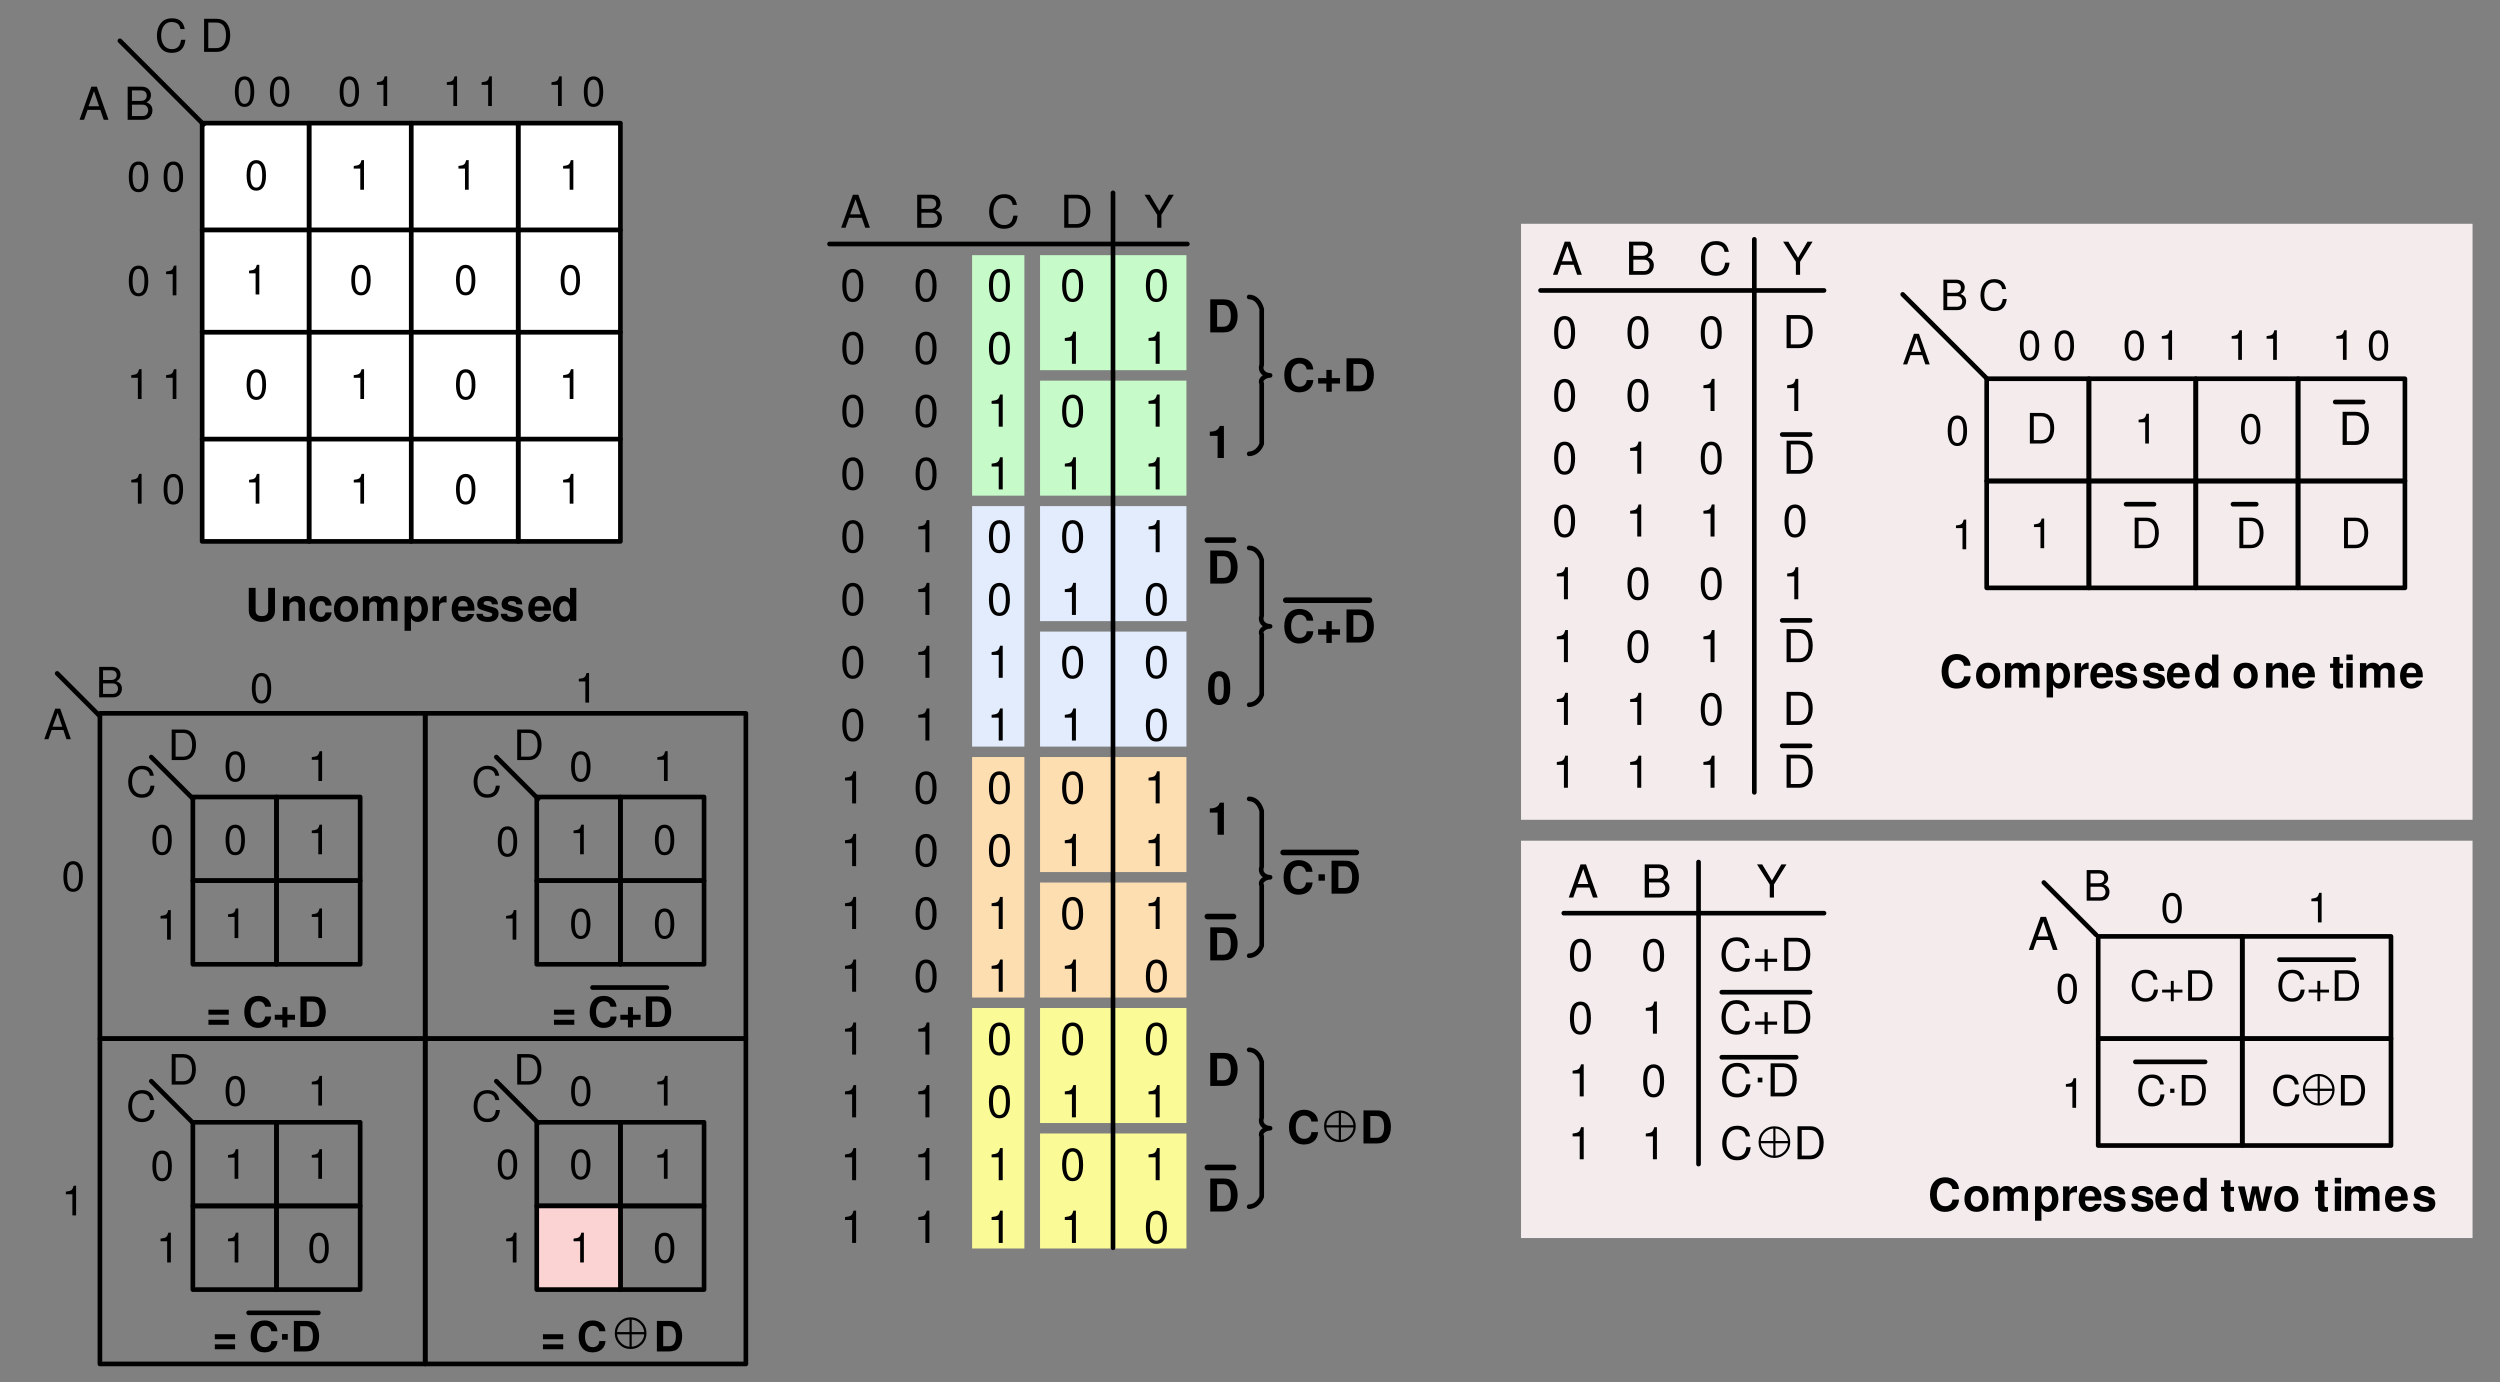 <?xml version="1.0" encoding="UTF-8"?>
<svg xmlns="http://www.w3.org/2000/svg" xmlns:xlink="http://www.w3.org/1999/xlink" width="537.959pt" height="297.46pt" viewBox="0 0 537.959 297.46" version="1.1">
<rect x="0" y="0" width="537.959" height="297.46" fill="#808080" stroke="none"/>
<defs>
<g>
<symbol overflow="visible" id="glyph0-0">
<path style="stroke:none;" d=""/>
</symbol>
<symbol overflow="visible" id="glyph0-1">
<path style="stroke:none;" d="M 2.688 -6.906 C 2.031 -6.906 1.453 -6.625 1.094 -6.156 C 0.641 -5.547 0.422 -4.625 0.422 -3.344 C 0.422 -1.016 1.203 0.219 2.688 0.219 C 4.141 0.219 4.938 -1.016 4.938 -3.281 C 4.938 -4.625 4.734 -5.531 4.266 -6.156 C 3.906 -6.641 3.328 -6.906 2.688 -6.906 Z M 2.688 -6.156 C 3.609 -6.156 4.062 -5.219 4.062 -3.359 C 4.062 -1.406 3.625 -0.484 2.656 -0.484 C 1.75 -0.484 1.297 -1.438 1.297 -3.328 C 1.297 -5.219 1.75 -6.156 2.688 -6.156 Z "/>
</symbol>
<symbol overflow="visible" id="glyph0-2">
<path style="stroke:none;" d="M 2.531 -4.922 L 2.531 0 L 3.391 0 L 3.391 -6.906 L 2.812 -6.906 C 2.516 -5.844 2.328 -5.703 1 -5.531 L 1 -4.922 Z "/>
</symbol>
<symbol overflow="visible" id="glyph0-3">
<path style="stroke:none;" d="M 0.766 0 L 3.984 0 C 4.656 0 5.141 -0.188 5.531 -0.594 C 5.875 -0.969 6.078 -1.469 6.078 -2.031 C 6.078 -2.891 5.688 -3.406 4.781 -3.75 C 5.422 -4.062 5.766 -4.578 5.766 -5.297 C 5.766 -5.828 5.562 -6.281 5.203 -6.609 C 4.828 -6.953 4.344 -7.109 3.656 -7.109 L 0.766 -7.109 Z M 1.672 -4.047 L 1.672 -6.312 L 3.438 -6.312 C 3.938 -6.312 4.219 -6.234 4.469 -6.047 C 4.719 -5.859 4.859 -5.562 4.859 -5.172 C 4.859 -4.797 4.719 -4.5 4.469 -4.297 C 4.219 -4.109 3.938 -4.047 3.438 -4.047 Z M 1.672 -0.797 L 1.672 -3.25 L 3.891 -3.25 C 4.328 -3.25 4.625 -3.141 4.844 -2.906 C 5.047 -2.688 5.172 -2.375 5.172 -2.016 C 5.172 -1.672 5.047 -1.359 4.844 -1.141 C 4.625 -0.906 4.328 -0.797 3.891 -0.797 Z "/>
</symbol>
<symbol overflow="visible" id="glyph0-4">
<path style="stroke:none;" d="M 6.453 -4.906 C 6.172 -6.469 5.281 -7.219 3.719 -7.219 C 2.766 -7.219 1.984 -6.922 1.469 -6.344 C 0.812 -5.641 0.469 -4.625 0.469 -3.469 C 0.469 -2.297 0.828 -1.297 1.5 -0.609 C 2.047 -0.031 2.75 0.219 3.672 0.219 C 5.406 0.219 6.391 -0.719 6.594 -2.594 L 5.672 -2.594 C 5.594 -2.109 5.484 -1.781 5.344 -1.484 C 5.047 -0.906 4.453 -0.578 3.688 -0.578 C 2.266 -0.578 1.375 -1.703 1.375 -3.484 C 1.375 -5.297 2.234 -6.422 3.609 -6.422 C 4.188 -6.422 4.719 -6.25 5.016 -5.984 C 5.281 -5.734 5.422 -5.438 5.531 -4.906 Z "/>
</symbol>
<symbol overflow="visible" id="glyph0-5">
<path style="stroke:none;" d="M 0.875 0 L 3.609 0 C 5.406 0 6.5 -1.344 6.5 -3.562 C 6.5 -5.766 5.406 -7.109 3.609 -7.109 L 0.875 -7.109 Z M 1.781 -0.797 L 1.781 -6.312 L 3.453 -6.312 C 4.859 -6.312 5.594 -5.359 5.594 -3.547 C 5.594 -1.75 4.859 -0.797 3.453 -0.797 Z "/>
</symbol>
<symbol overflow="visible" id="glyph0-6">
<path style="stroke:none;" d="M 3.766 -2.781 L 6.438 -7.109 L 5.359 -7.109 L 3.328 -3.641 L 1.25 -7.109 L 0.125 -7.109 L 2.859 -2.781 L 2.859 0 L 3.766 0 Z "/>
</symbol>
<symbol overflow="visible" id="glyph0-7">
<path style="stroke:none;" d="M 4.625 -2.141 L 5.359 0 L 6.359 0 L 3.875 -7.109 L 2.703 -7.109 L 0.172 0 L 1.125 0 L 1.875 -2.141 Z M 4.375 -2.891 L 2.109 -2.891 L 3.281 -6.125 Z "/>
</symbol>
<symbol overflow="visible" id="glyph0-8">
<path style="stroke:none;" d="M 5.203 -2.609 L 3.188 -2.609 L 3.188 -4.625 L 2.5 -4.625 L 2.5 -2.609 L 0.484 -2.609 L 0.484 -1.922 L 2.5 -1.922 L 2.5 0.094 L 3.188 0.094 L 3.188 -1.922 L 5.203 -1.922 Z "/>
</symbol>
<symbol overflow="visible" id="glyph0-9">
<path style="stroke:none;" d=""/>
</symbol>
<symbol overflow="visible" id="glyph1-0">
<path style="stroke:none;" d=""/>
</symbol>
<symbol overflow="visible" id="glyph1-1">
<path style="stroke:none;" d="M 2.531 -4.938 L 2.531 0 L 3.391 0 L 3.391 -6.938 L 2.828 -6.938 C 2.531 -5.875 2.328 -5.719 1 -5.562 L 1 -4.938 Z "/>
</symbol>
<symbol overflow="visible" id="glyph1-2">
<path style="stroke:none;" d="M 2.688 -6.938 C 2.047 -6.938 1.453 -6.656 1.094 -6.172 C 0.641 -5.562 0.422 -4.641 0.422 -3.359 C 0.422 -1.016 1.203 0.219 2.688 0.219 C 4.156 0.219 4.953 -1.016 4.953 -3.297 C 4.953 -4.641 4.75 -5.547 4.281 -6.172 C 3.922 -6.656 3.344 -6.938 2.688 -6.938 Z M 2.688 -6.172 C 3.625 -6.172 4.078 -5.234 4.078 -3.375 C 4.078 -1.406 3.625 -0.484 2.672 -0.484 C 1.766 -0.484 1.297 -1.453 1.297 -3.344 C 1.297 -5.25 1.766 -6.172 2.688 -6.172 Z "/>
</symbol>
<symbol overflow="visible" id="glyph1-3">
<path style="stroke:none;" d="M 0.766 0 L 3.984 0 C 4.672 0 5.172 -0.188 5.547 -0.594 C 5.891 -0.969 6.094 -1.484 6.094 -2.031 C 6.094 -2.891 5.703 -3.406 4.797 -3.766 C 5.438 -4.062 5.781 -4.594 5.781 -5.328 C 5.781 -5.844 5.578 -6.297 5.219 -6.625 C 4.844 -6.969 4.359 -7.125 3.672 -7.125 L 0.766 -7.125 Z M 1.688 -4.062 L 1.688 -6.328 L 3.438 -6.328 C 3.953 -6.328 4.234 -6.266 4.484 -6.078 C 4.734 -5.875 4.875 -5.578 4.875 -5.188 C 4.875 -4.812 4.734 -4.516 4.484 -4.312 C 4.234 -4.125 3.953 -4.062 3.438 -4.062 Z M 1.688 -0.797 L 1.688 -3.25 L 3.906 -3.25 C 4.344 -3.25 4.641 -3.156 4.844 -2.922 C 5.062 -2.688 5.188 -2.375 5.188 -2.031 C 5.188 -1.688 5.062 -1.375 4.844 -1.141 C 4.641 -0.906 4.344 -0.797 3.906 -0.797 Z "/>
</symbol>
<symbol overflow="visible" id="glyph1-4">
<path style="stroke:none;" d="M 6.469 -4.922 C 6.188 -6.484 5.297 -7.25 3.734 -7.25 C 2.766 -7.25 2 -6.938 1.469 -6.359 C 0.828 -5.656 0.469 -4.641 0.469 -3.484 C 0.469 -2.312 0.828 -1.297 1.5 -0.609 C 2.047 -0.047 2.766 0.219 3.688 0.219 C 5.422 0.219 6.406 -0.719 6.625 -2.609 L 5.688 -2.609 C 5.609 -2.109 5.5 -1.781 5.359 -1.5 C 5.062 -0.906 4.453 -0.578 3.703 -0.578 C 2.281 -0.578 1.375 -1.719 1.375 -3.484 C 1.375 -5.328 2.234 -6.453 3.625 -6.453 C 4.203 -6.453 4.734 -6.266 5.031 -6 C 5.297 -5.75 5.438 -5.453 5.547 -4.922 Z "/>
</symbol>
<symbol overflow="visible" id="glyph1-5">
<path style="stroke:none;" d="M 4.641 -2.141 L 5.375 0 L 6.391 0 L 3.891 -7.125 L 2.703 -7.125 L 0.172 0 L 1.141 0 L 1.891 -2.141 Z M 4.375 -2.906 L 2.109 -2.906 L 3.281 -6.156 Z "/>
</symbol>
<symbol overflow="visible" id="glyph1-6">
<path style="stroke:none;" d="M 3.781 -2.797 L 6.469 -7.125 L 5.375 -7.125 L 3.344 -3.656 L 1.25 -7.125 L 0.125 -7.125 L 2.875 -2.797 L 2.875 0 L 3.781 0 Z "/>
</symbol>
<symbol overflow="visible" id="glyph1-7">
<path style="stroke:none;" d="M 0.875 0 L 3.625 0 C 5.422 0 6.531 -1.344 6.531 -3.562 C 6.531 -5.781 5.422 -7.125 3.625 -7.125 L 0.875 -7.125 Z M 1.781 -0.797 L 1.781 -6.328 L 3.469 -6.328 C 4.875 -6.328 5.609 -5.375 5.609 -3.562 C 5.609 -1.766 4.875 -0.797 3.469 -0.797 Z "/>
</symbol>
<symbol overflow="visible" id="glyph1-8">
<path style="stroke:none;" d=""/>
</symbol>
<symbol overflow="visible" id="glyph2-0">
<path style="stroke:none;" d=""/>
</symbol>
<symbol overflow="visible" id="glyph2-1">
<path style="stroke:none;" d="M 0.75 0 L 3.531 0 C 4.609 0 5.297 -0.25 5.766 -0.828 C 6.344 -1.484 6.641 -2.453 6.641 -3.562 C 6.641 -4.656 6.344 -5.609 5.766 -6.281 C 5.297 -6.859 4.625 -7.109 3.531 -7.109 L 0.75 -7.109 Z M 2.219 -1.219 L 2.219 -5.891 L 3.531 -5.891 C 4.625 -5.891 5.172 -5.125 5.172 -3.547 C 5.172 -1.984 4.625 -1.219 3.531 -1.219 Z "/>
</symbol>
<symbol overflow="visible" id="glyph2-2">
<path style="stroke:none;" d="M 2.328 -4.766 L 2.328 0 L 3.688 0 L 3.688 -6.906 L 2.781 -6.906 C 2.562 -6.094 1.859 -5.672 0.656 -5.672 L 0.656 -4.766 Z "/>
</symbol>
<symbol overflow="visible" id="glyph2-3">
<path style="stroke:none;" d="M 2.656 -7.062 C 1.922 -7.062 1.281 -6.75 0.875 -6.172 C 0.469 -5.641 0.281 -4.75 0.281 -3.406 C 0.281 -2.188 0.453 -1.328 0.766 -0.797 C 1.188 -0.141 1.859 0.219 2.656 0.219 C 3.406 0.219 4.031 -0.078 4.453 -0.656 C 4.844 -1.188 5.047 -2.094 5.047 -3.375 C 5.047 -4.641 4.891 -5.5 4.547 -6.031 C 4.141 -6.703 3.469 -7.062 2.656 -7.062 Z M 2.656 -5.953 C 3.016 -5.953 3.297 -5.766 3.469 -5.406 C 3.594 -5.109 3.672 -4.344 3.672 -3.406 C 3.672 -2.625 3.594 -1.859 3.5 -1.578 C 3.344 -1.172 3.047 -0.953 2.656 -0.953 C 2.297 -0.953 2.031 -1.125 1.859 -1.484 C 1.719 -1.781 1.641 -2.5 1.641 -3.422 C 1.641 -4.234 1.719 -5.016 1.828 -5.297 C 1.984 -5.719 2.266 -5.953 2.656 -5.953 Z "/>
</symbol>
<symbol overflow="visible" id="glyph2-4">
<path style="stroke:none;" d="M 6.656 -4.703 C 6.594 -5.312 6.469 -5.703 6.172 -6.109 C 5.625 -6.828 4.75 -7.219 3.688 -7.219 C 1.672 -7.219 0.422 -5.797 0.422 -3.484 C 0.422 -1.203 1.672 0.219 3.641 0.219 C 5.406 0.219 6.594 -0.797 6.672 -2.422 L 5.25 -2.422 C 5.172 -1.516 4.594 -1 3.688 -1 C 2.547 -1 1.891 -1.922 1.891 -3.469 C 1.891 -5.047 2.578 -5.984 3.734 -5.984 C 4.234 -5.984 4.656 -5.797 4.938 -5.453 C 5.094 -5.266 5.172 -5.078 5.25 -4.703 Z "/>
</symbol>
<symbol overflow="visible" id="glyph2-5">
<path style="stroke:none;" d="M 5.203 -2.844 L 3.422 -2.844 L 3.422 -4.609 L 2.266 -4.609 L 2.266 -2.844 L 0.484 -2.844 L 0.484 -1.672 L 2.266 -1.672 L 2.266 0.094 L 3.422 0.094 L 3.422 -1.672 L 5.203 -1.672 Z "/>
</symbol>
<symbol overflow="visible" id="glyph2-6">
<path style="stroke:none;" d="M 2.938 -5.359 C 1.328 -5.359 0.344 -4.297 0.344 -2.562 C 0.344 -0.828 1.328 0.219 2.938 0.219 C 4.547 0.219 5.547 -0.844 5.547 -2.531 C 5.547 -4.312 4.578 -5.359 2.938 -5.359 Z M 2.938 -4.25 C 3.688 -4.25 4.188 -3.578 4.188 -2.547 C 4.188 -1.562 3.672 -0.875 2.938 -0.875 C 2.203 -0.875 1.703 -1.562 1.703 -2.562 C 1.703 -3.562 2.203 -4.25 2.938 -4.25 Z "/>
</symbol>
<symbol overflow="visible" id="glyph2-7">
<path style="stroke:none;" d="M 0.578 -5.266 L 0.578 0 L 1.953 0 L 1.953 -3.156 C 1.953 -3.797 2.297 -4.188 2.891 -4.188 C 3.344 -4.188 3.625 -3.922 3.625 -3.516 L 3.625 0 L 4.984 0 L 4.984 -3.156 C 4.984 -3.797 5.344 -4.188 5.922 -4.188 C 6.391 -4.188 6.672 -3.922 6.672 -3.516 L 6.672 0 L 8.031 0 L 8.031 -3.719 C 8.031 -4.75 7.406 -5.359 6.359 -5.359 C 5.688 -5.359 5.219 -5.125 4.812 -4.578 C 4.562 -5.062 4.031 -5.359 3.391 -5.359 C 2.781 -5.359 2.391 -5.141 1.938 -4.609 L 1.938 -5.266 Z "/>
</symbol>
<symbol overflow="visible" id="glyph2-8">
<path style="stroke:none;" d="M 1.938 -5.266 L 0.562 -5.266 L 0.562 2.125 L 1.938 2.125 L 1.938 -0.625 C 2.266 -0.031 2.734 0.234 3.391 0.234 C 4.656 0.234 5.594 -0.953 5.594 -2.547 C 5.594 -3.297 5.375 -4.031 5.031 -4.531 C 4.688 -5.016 4.031 -5.359 3.391 -5.359 C 2.734 -5.359 2.266 -5.062 1.938 -4.484 Z M 3.078 -4.219 C 3.766 -4.219 4.234 -3.547 4.234 -2.531 C 4.234 -1.578 3.75 -0.906 3.078 -0.906 C 2.406 -0.906 1.938 -1.562 1.938 -2.547 C 1.938 -3.547 2.406 -4.219 3.078 -4.219 Z "/>
</symbol>
<symbol overflow="visible" id="glyph2-9">
<path style="stroke:none;" d="M 0.609 -5.266 L 0.609 0 L 1.984 0 L 1.984 -2.797 C 1.984 -3.594 2.375 -4 3.172 -4 C 3.328 -4 3.422 -3.984 3.609 -3.953 L 3.609 -5.344 C 3.531 -5.359 3.484 -5.359 3.438 -5.359 C 2.812 -5.359 2.266 -4.938 1.984 -4.234 L 1.984 -5.266 Z "/>
</symbol>
<symbol overflow="visible" id="glyph2-10">
<path style="stroke:none;" d="M 5.109 -2.203 C 5.125 -2.328 5.125 -2.375 5.125 -2.438 C 5.125 -2.969 5.047 -3.453 4.906 -3.828 C 4.562 -4.781 3.719 -5.359 2.656 -5.359 C 1.141 -5.359 0.219 -4.266 0.219 -2.5 C 0.219 -0.812 1.125 0.219 2.625 0.219 C 3.797 0.219 4.766 -0.453 5.062 -1.484 L 3.719 -1.484 C 3.547 -1.062 3.172 -0.812 2.672 -0.812 C 2.281 -0.812 1.969 -0.984 1.781 -1.281 C 1.641 -1.469 1.594 -1.703 1.578 -2.203 Z M 1.594 -3.109 C 1.688 -3.906 2.031 -4.312 2.625 -4.312 C 2.969 -4.312 3.281 -4.141 3.484 -3.875 C 3.609 -3.672 3.672 -3.469 3.688 -3.109 Z "/>
</symbol>
<symbol overflow="visible" id="glyph2-11">
<path style="stroke:none;" d="M 4.922 -3.562 C 4.906 -4.688 4.047 -5.359 2.625 -5.359 C 1.297 -5.359 0.469 -4.688 0.469 -3.594 C 0.469 -3.25 0.578 -2.938 0.766 -2.734 C 0.953 -2.547 1.109 -2.469 1.625 -2.297 L 3.25 -1.797 C 3.594 -1.688 3.703 -1.578 3.703 -1.359 C 3.703 -1.047 3.328 -0.844 2.688 -0.844 C 2.344 -0.844 2.062 -0.922 1.875 -1.031 C 1.734 -1.141 1.672 -1.25 1.625 -1.531 L 0.281 -1.531 C 0.328 -0.375 1.172 0.219 2.766 0.219 C 3.5 0.219 4.062 0.062 4.453 -0.25 C 4.844 -0.562 5.062 -1.047 5.062 -1.562 C 5.062 -2.25 4.734 -2.688 4.031 -2.891 L 2.312 -3.391 C 1.938 -3.5 1.828 -3.578 1.828 -3.797 C 1.828 -4.078 2.141 -4.281 2.625 -4.281 C 3.281 -4.281 3.594 -4.047 3.609 -3.562 Z "/>
</symbol>
<symbol overflow="visible" id="glyph2-12">
<path style="stroke:none;" d="M 3.953 0 L 5.312 0 L 5.312 -7.109 L 3.953 -7.109 L 3.953 -4.578 C 3.609 -5.109 3.156 -5.359 2.5 -5.359 C 1.234 -5.359 0.281 -4.141 0.281 -2.547 C 0.281 -1.844 0.5 -1.125 0.844 -0.609 C 1.203 -0.109 1.859 0.219 2.5 0.219 C 3.156 0.219 3.609 -0.016 3.953 -0.531 Z M 2.797 -4.219 C 3.484 -4.219 3.953 -3.547 3.953 -2.531 C 3.953 -1.578 3.484 -0.922 2.797 -0.922 C 2.109 -0.922 1.641 -1.594 1.641 -2.547 C 1.641 -3.531 2.109 -4.219 2.797 -4.219 Z "/>
</symbol>
<symbol overflow="visible" id="glyph2-13">
<path style="stroke:none;" d=""/>
</symbol>
<symbol overflow="visible" id="glyph2-14">
<path style="stroke:none;" d="M 0.609 -5.266 L 0.609 0 L 1.984 0 L 1.984 -3.156 C 1.984 -3.781 2.422 -4.188 3.078 -4.188 C 3.672 -4.188 3.953 -3.875 3.953 -3.25 L 3.953 0 L 5.328 0 L 5.328 -3.531 C 5.328 -4.688 4.688 -5.359 3.562 -5.359 C 2.844 -5.359 2.375 -5.094 1.984 -4.5 L 1.984 -5.266 Z "/>
</symbol>
<symbol overflow="visible" id="glyph2-15">
<path style="stroke:none;" d="M 2.938 -5.156 L 2.172 -5.156 L 2.172 -6.578 L 0.812 -6.578 L 0.812 -5.156 L 0.141 -5.156 L 0.141 -4.25 L 0.812 -4.25 L 0.812 -1.016 C 0.812 -0.188 1.25 0.219 2.141 0.219 C 2.453 0.219 2.688 0.188 2.938 0.109 L 2.938 -0.844 C 2.797 -0.812 2.719 -0.812 2.625 -0.812 C 2.266 -0.812 2.172 -0.922 2.172 -1.391 L 2.172 -4.25 L 2.938 -4.25 Z "/>
</symbol>
<symbol overflow="visible" id="glyph2-16">
<path style="stroke:none;" d="M 2.016 -5.266 L 0.656 -5.266 L 0.656 0 L 2.016 0 Z M 2.016 -7.109 L 0.656 -7.109 L 0.656 -5.891 L 2.016 -5.891 Z "/>
</symbol>
<symbol overflow="visible" id="glyph2-17">
<path style="stroke:none;" d="M 5.984 0 L 7.469 -5.266 L 6.047 -5.266 L 5.25 -1.578 L 4.469 -5.266 L 3.094 -5.266 L 2.297 -1.578 L 1.469 -5.266 L 0.047 -5.266 L 1.531 0 L 2.938 0 L 3.766 -3.719 L 4.562 0 Z "/>
</symbol>
<symbol overflow="visible" id="glyph2-18">
<path style="stroke:none;" d="M 4.906 -7.109 L 4.906 -2.297 C 4.906 -1.438 4.469 -1.031 3.562 -1.031 C 2.641 -1.031 2.203 -1.438 2.203 -2.297 L 2.203 -7.109 L 0.734 -7.109 L 0.734 -2.297 C 0.734 -1.484 0.953 -0.922 1.438 -0.5 C 1.953 -0.031 2.703 0.219 3.562 0.219 C 4.422 0.219 5.172 -0.031 5.688 -0.5 C 6.156 -0.922 6.375 -1.484 6.375 -2.297 L 6.375 -7.109 Z "/>
</symbol>
<symbol overflow="visible" id="glyph2-19">
<path style="stroke:none;" d="M 5.094 -3.297 C 4.984 -4.578 4.141 -5.359 2.812 -5.359 C 1.25 -5.359 0.328 -4.312 0.328 -2.531 C 0.328 -0.797 1.234 0.219 2.797 0.219 C 4.078 0.219 4.969 -0.562 5.094 -1.828 L 3.781 -1.828 C 3.609 -1.141 3.328 -0.875 2.812 -0.875 C 2.109 -0.875 1.703 -1.5 1.703 -2.531 C 1.703 -3.016 1.797 -3.484 1.953 -3.797 C 2.109 -4.094 2.422 -4.25 2.812 -4.25 C 3.359 -4.25 3.625 -3.984 3.781 -3.297 Z "/>
</symbol>
<symbol overflow="visible" id="glyph3-0">
<path style="stroke:none;" d="M 1.25 0 L 1.25 -6.25 L 6.25 -6.25 L 6.25 0 Z M 1.406 -0.156 L 6.094 -0.156 L 6.094 -6.094 L 1.406 -6.094 Z "/>
</symbol>
<symbol overflow="visible" id="glyph3-1">
<path style="stroke:none;" d="M 0.906 -3.016 L 0.906 -4.031 L 1.906 -4.031 L 1.906 -3.016 Z "/>
</symbol>
<symbol overflow="visible" id="glyph4-0">
<path style="stroke:none;" d=""/>
</symbol>
<symbol overflow="visible" id="glyph4-1">
<path style="stroke:none;" d="M 6.672 -4.719 C 6.625 -5.328 6.5 -5.719 6.188 -6.125 C 5.641 -6.844 4.766 -7.25 3.703 -7.25 C 1.688 -7.25 0.438 -5.812 0.438 -3.5 C 0.438 -1.219 1.672 0.219 3.656 0.219 C 5.422 0.219 6.609 -0.797 6.703 -2.438 L 5.266 -2.438 C 5.188 -1.531 4.609 -1 3.703 -1 C 2.562 -1 1.891 -1.922 1.891 -3.484 C 1.891 -5.062 2.594 -6 3.75 -6 C 4.25 -6 4.672 -5.812 4.953 -5.484 C 5.109 -5.281 5.188 -5.094 5.266 -4.719 Z "/>
</symbol>
<symbol overflow="visible" id="glyph4-2">
<path style="stroke:none;" d=""/>
</symbol>
<symbol overflow="visible" id="glyph4-3">
<path style="stroke:none;" d="M 0.75 0 L 3.547 0 C 4.625 0 5.312 -0.25 5.797 -0.828 C 6.359 -1.5 6.656 -2.469 6.656 -3.562 C 6.656 -4.672 6.359 -5.641 5.797 -6.312 C 5.312 -6.891 4.641 -7.125 3.547 -7.125 L 0.75 -7.125 Z M 2.219 -1.219 L 2.219 -5.906 L 3.547 -5.906 C 4.641 -5.906 5.188 -5.141 5.188 -3.562 C 5.188 -2 4.641 -1.219 3.547 -1.219 Z "/>
</symbol>
<symbol overflow="visible" id="glyph5-0">
<path style="stroke:none;" d="M 1.25 0 L 1.25 -6.25 L 6.25 -6.25 L 6.25 0 Z M 1.406 -0.156 L 6.094 -0.156 L 6.094 -6.094 L 1.406 -6.094 Z "/>
</symbol>
<symbol overflow="visible" id="glyph5-1">
<path style="stroke:none;" d="M 0.719 -2.797 L 0.719 -4.172 L 2.094 -4.172 L 2.094 -2.797 Z "/>
</symbol>
<symbol overflow="visible" id="glyph6-0">
<path style="stroke:none;" d=""/>
</symbol>
<symbol overflow="visible" id="glyph6-1">
<path style="stroke:none;" d="M 2.344 -4.562 L 2.344 0 L 3.141 0 L 3.141 -6.406 L 2.609 -6.406 C 2.328 -5.422 2.156 -5.281 0.922 -5.125 L 0.922 -4.562 Z "/>
</symbol>
<symbol overflow="visible" id="glyph6-2">
<path style="stroke:none;" d="M 0.797 0 L 3.344 0 C 5 0 6.031 -1.25 6.031 -3.297 C 6.031 -5.344 5.016 -6.578 3.344 -6.578 L 0.797 -6.578 Z M 1.641 -0.734 L 1.641 -5.844 L 3.203 -5.844 C 4.5 -5.844 5.188 -4.969 5.188 -3.281 C 5.188 -1.625 4.5 -0.734 3.203 -0.734 Z "/>
</symbol>
<symbol overflow="visible" id="glyph6-3">
<path style="stroke:none;" d="M 2.484 -6.406 C 1.891 -6.406 1.344 -6.141 1.016 -5.703 C 0.594 -5.141 0.391 -4.281 0.391 -3.094 C 0.391 -0.938 1.109 0.203 2.484 0.203 C 3.844 0.203 4.578 -0.938 4.578 -3.047 C 4.578 -4.297 4.375 -5.125 3.953 -5.703 C 3.625 -6.156 3.094 -6.406 2.484 -6.406 Z M 2.484 -5.703 C 3.344 -5.703 3.766 -4.828 3.766 -3.109 C 3.766 -1.297 3.344 -0.453 2.469 -0.453 C 1.625 -0.453 1.203 -1.344 1.203 -3.094 C 1.203 -4.844 1.625 -5.703 2.484 -5.703 Z "/>
</symbol>
<symbol overflow="visible" id="glyph6-4">
<path style="stroke:none;" d=""/>
</symbol>
<symbol overflow="visible" id="glyph6-5">
<path style="stroke:none;" d="M 4.281 -1.984 L 4.953 0 L 5.891 0 L 3.578 -6.578 L 2.5 -6.578 L 0.156 0 L 1.047 0 L 1.75 -1.984 Z M 4.047 -2.688 L 1.953 -2.688 L 3.031 -5.688 Z "/>
</symbol>
<symbol overflow="visible" id="glyph6-6">
<path style="stroke:none;" d="M 5.984 -4.547 C 5.719 -5.984 4.891 -6.688 3.438 -6.688 C 2.562 -6.688 1.844 -6.406 1.359 -5.875 C 0.766 -5.219 0.438 -4.281 0.438 -3.219 C 0.438 -2.125 0.766 -1.203 1.391 -0.562 C 1.891 -0.031 2.547 0.203 3.406 0.203 C 5.016 0.203 5.922 -0.656 6.109 -2.406 L 5.25 -2.406 C 5.172 -1.953 5.078 -1.641 4.953 -1.375 C 4.672 -0.844 4.125 -0.531 3.406 -0.531 C 2.109 -0.531 1.266 -1.578 1.266 -3.219 C 1.266 -4.906 2.062 -5.953 3.344 -5.953 C 3.875 -5.953 4.375 -5.781 4.641 -5.531 C 4.891 -5.312 5.016 -5.031 5.125 -4.547 Z "/>
</symbol>
<symbol overflow="visible" id="glyph6-7">
<path style="stroke:none;" d="M 4.828 -2.406 L 2.953 -2.406 L 2.953 -4.281 L 2.328 -4.281 L 2.328 -2.406 L 0.453 -2.406 L 0.453 -1.781 L 2.328 -1.781 L 2.328 0.094 L 2.953 0.094 L 2.953 -1.781 L 4.828 -1.781 Z "/>
</symbol>
<symbol overflow="visible" id="glyph6-8">
<path style="stroke:none;" d="M 0.719 0 L 3.688 0 C 4.312 0 4.766 -0.172 5.125 -0.547 C 5.453 -0.891 5.625 -1.359 5.625 -1.875 C 5.625 -2.672 5.266 -3.156 4.422 -3.484 C 5.016 -3.75 5.344 -4.25 5.344 -4.906 C 5.344 -5.391 5.156 -5.812 4.812 -6.125 C 4.469 -6.438 4.016 -6.578 3.391 -6.578 L 0.719 -6.578 Z M 1.547 -3.75 L 1.547 -5.844 L 3.172 -5.844 C 3.656 -5.844 3.906 -5.781 4.141 -5.609 C 4.375 -5.422 4.5 -5.156 4.5 -4.797 C 4.5 -4.438 4.375 -4.156 4.141 -3.984 C 3.906 -3.812 3.656 -3.75 3.172 -3.75 Z M 1.547 -0.734 L 1.547 -3 L 3.609 -3 C 4.016 -3 4.281 -2.906 4.484 -2.688 C 4.672 -2.484 4.781 -2.188 4.781 -1.875 C 4.781 -1.547 4.672 -1.266 4.484 -1.062 C 4.281 -0.844 4.016 -0.734 3.609 -0.734 Z "/>
</symbol>
<symbol overflow="visible" id="glyph7-0">
<path style="stroke:none;" d=""/>
</symbol>
<symbol overflow="visible" id="glyph7-1">
<path style="stroke:none;" d="M 0.797 0 L 3.328 0 C 4.984 0 6 -1.234 6 -3.281 C 6 -5.312 5 -6.562 3.328 -6.562 L 0.797 -6.562 Z M 1.641 -0.734 L 1.641 -5.828 L 3.188 -5.828 C 4.484 -5.828 5.172 -4.953 5.172 -3.281 C 5.172 -1.625 4.484 -0.734 3.188 -0.734 Z "/>
</symbol>
<symbol overflow="visible" id="glyph7-2">
<path style="stroke:none;" d="M 2.328 -4.547 L 2.328 0 L 3.125 0 L 3.125 -6.375 L 2.594 -6.375 C 2.328 -5.406 2.141 -5.266 0.922 -5.109 L 0.922 -4.547 Z "/>
</symbol>
<symbol overflow="visible" id="glyph7-3">
<path style="stroke:none;" d="M 0.719 0 L 3.672 0 C 4.297 0 4.75 -0.172 5.109 -0.547 C 5.422 -0.891 5.609 -1.359 5.609 -1.875 C 5.609 -2.656 5.25 -3.141 4.406 -3.469 C 5 -3.75 5.312 -4.234 5.312 -4.891 C 5.312 -5.375 5.141 -5.797 4.797 -6.109 C 4.453 -6.422 4 -6.562 3.375 -6.562 L 0.719 -6.562 Z M 1.547 -3.734 L 1.547 -5.828 L 3.172 -5.828 C 3.641 -5.828 3.891 -5.766 4.125 -5.594 C 4.359 -5.406 4.484 -5.141 4.484 -4.781 C 4.484 -4.422 4.359 -4.156 4.125 -3.969 C 3.891 -3.797 3.641 -3.734 3.172 -3.734 Z M 1.547 -0.734 L 1.547 -3 L 3.594 -3 C 4 -3 4.266 -2.891 4.469 -2.688 C 4.656 -2.469 4.766 -2.188 4.766 -1.859 C 4.766 -1.547 4.656 -1.266 4.469 -1.047 C 4.266 -0.844 4 -0.734 3.594 -0.734 Z "/>
</symbol>
<symbol overflow="visible" id="glyph7-4">
<path style="stroke:none;" d=""/>
</symbol>
<symbol overflow="visible" id="glyph7-5">
<path style="stroke:none;" d="M 5.953 -4.531 C 5.703 -5.969 4.875 -6.672 3.422 -6.672 C 2.547 -6.672 1.844 -6.391 1.344 -5.844 C 0.75 -5.203 0.438 -4.266 0.438 -3.203 C 0.438 -2.125 0.766 -1.203 1.391 -0.562 C 1.891 -0.031 2.531 0.203 3.391 0.203 C 5 0.203 5.891 -0.656 6.094 -2.391 L 5.234 -2.391 C 5.156 -1.938 5.062 -1.641 4.938 -1.375 C 4.656 -0.844 4.109 -0.531 3.406 -0.531 C 2.094 -0.531 1.266 -1.578 1.266 -3.219 C 1.266 -4.891 2.062 -5.938 3.328 -5.938 C 3.859 -5.938 4.359 -5.766 4.625 -5.516 C 4.875 -5.297 5 -5.016 5.109 -4.531 Z "/>
</symbol>
<symbol overflow="visible" id="glyph7-6">
<path style="stroke:none;" d="M 2.469 -6.375 C 1.875 -6.375 1.344 -6.125 1.016 -5.672 C 0.594 -5.125 0.391 -4.266 0.391 -3.094 C 0.391 -0.938 1.109 0.203 2.469 0.203 C 3.828 0.203 4.562 -0.938 4.562 -3.031 C 4.562 -4.281 4.359 -5.109 3.938 -5.672 C 3.609 -6.125 3.078 -6.375 2.469 -6.375 Z M 2.469 -5.672 C 3.328 -5.672 3.75 -4.812 3.75 -3.109 C 3.75 -1.297 3.344 -0.453 2.453 -0.453 C 1.625 -0.453 1.203 -1.328 1.203 -3.078 C 1.203 -4.828 1.625 -5.672 2.469 -5.672 Z "/>
</symbol>
<symbol overflow="visible" id="glyph7-7">
<path style="stroke:none;" d="M 4.266 -1.969 L 4.938 0 L 5.875 0 L 3.578 -6.562 L 2.5 -6.562 L 0.156 0 L 1.047 0 L 1.734 -1.969 Z M 4.031 -2.672 L 1.938 -2.672 L 3.031 -5.656 Z "/>
</symbol>
<symbol overflow="visible" id="glyph8-0">
<path style="stroke:none;" d="M 1.125 0 L 1.125 -5.625 L 5.625 -5.625 L 5.625 0 Z M 1.266 -0.141 L 5.484 -0.141 L 5.484 -5.484 L 1.266 -5.484 Z "/>
</symbol>
<symbol overflow="visible" id="glyph8-1">
<path style="stroke:none;" d="M 0.812 -2.719 L 0.812 -3.625 L 1.719 -3.625 L 1.719 -2.719 Z "/>
</symbol>
<symbol overflow="visible" id="glyph9-0">
<path style="stroke:none;" d="M 1.25 0 L 1.25 -7.5 L 8.75 -7.5 L 8.75 0 Z M 1.875 -0.625 L 8.125 -0.625 L 8.125 -6.875 L 1.875 -6.875 Z "/>
</symbol>
<symbol overflow="visible" id="glyph9-1">
<path style="stroke:none;" d="M 7.406 -2.562 C 7.406 -1.613 7.07 -0.805 6.406 -0.141 C 5.738 0.516 4.938 0.844 4 0.844 C 3.062 0.844 2.258 0.516 1.594 -0.141 C 0.926 -0.805 0.594 -1.613 0.594 -2.562 C 0.594 -3.5 0.926 -4.301 1.594 -4.969 C 2.258 -5.633 3.062 -5.969 4 -5.969 C 4.938 -5.969 5.738 -5.633 6.406 -4.969 C 7.07 -4.301 7.406 -3.5 7.406 -2.562 Z M 6.922 -2.797 C 6.859 -3.516 6.57 -4.125 6.062 -4.625 C 5.551 -5.133 4.941 -5.422 4.234 -5.484 L 4.234 -2.797 Z M 3.766 -2.797 L 3.766 -5.484 C 3.047 -5.422 2.43 -5.133 1.922 -4.625 C 1.41 -4.113 1.129 -3.504 1.078 -2.797 Z M 6.922 -2.312 L 4.234 -2.312 L 4.234 0.359 C 4.953 0.305 5.566 0.023 6.078 -0.484 C 6.586 -0.992 6.867 -1.602 6.922 -2.312 Z M 3.766 0.359 L 3.766 -2.312 L 1.078 -2.312 C 1.141 -1.602 1.426 -0.992 1.938 -0.484 C 2.445 0.023 3.055 0.305 3.766 0.359 Z "/>
</symbol>
<symbol overflow="visible" id="glyph10-0">
<path style="stroke:none;" d="M 1.25 0 L 1.25 -7.5 L 8.75 -7.5 L 8.75 0 Z M 1.875 -0.625 L 8.125 -0.625 L 8.125 -6.875 L 1.875 -6.875 Z "/>
</symbol>
<symbol overflow="visible" id="glyph10-1">
<path style="stroke:none;" d="M 7.406 -2.562 C 7.406 -1.613 7.07 -0.805 6.406 -0.141 C 5.738 0.516 4.938 0.844 4 0.844 C 3.062 0.844 2.258 0.516 1.594 -0.141 C 0.926 -0.805 0.594 -1.613 0.594 -2.562 C 0.594 -3.5 0.926 -4.301 1.594 -4.969 C 2.258 -5.633 3.062 -5.969 4 -5.969 C 4.938 -5.969 5.738 -5.633 6.406 -4.969 C 7.07 -4.301 7.406 -3.5 7.406 -2.562 Z M 6.922 -2.797 C 6.859 -3.516 6.57 -4.125 6.062 -4.625 C 5.551 -5.133 4.941 -5.422 4.234 -5.484 L 4.234 -2.797 Z M 3.766 -2.797 L 3.766 -5.484 C 3.047 -5.422 2.43 -5.133 1.922 -4.625 C 1.41 -4.113 1.129 -3.504 1.078 -2.797 Z M 6.922 -2.312 L 4.234 -2.312 L 4.234 0.359 C 4.953 0.305 5.566 0.023 6.078 -0.484 C 6.586 -0.992 6.867 -1.602 6.922 -2.312 Z M 3.766 0.359 L 3.766 -2.312 L 1.078 -2.312 C 1.141 -1.602 1.426 -0.992 1.938 -0.484 C 2.445 0.023 3.055 0.305 3.766 0.359 Z "/>
</symbol>
<symbol overflow="visible" id="glyph11-0">
<path style="stroke:none;" d=""/>
</symbol>
<symbol overflow="visible" id="glyph11-1">
<path style="stroke:none;" d="M 4.828 -3.719 L 0.453 -3.719 L 0.453 -2.641 L 4.828 -2.641 Z M 4.828 -1.547 L 0.453 -1.547 L 0.453 -0.469 L 4.828 -0.469 Z "/>
</symbol>
<symbol overflow="visible" id="glyph11-2">
<path style="stroke:none;" d=""/>
</symbol>
<symbol overflow="visible" id="glyph11-3">
<path style="stroke:none;" d="M 6.156 -4.359 C 6.109 -4.922 6 -5.281 5.719 -5.656 C 5.219 -6.328 4.391 -6.688 3.406 -6.688 C 1.547 -6.688 0.391 -5.359 0.391 -3.234 C 0.391 -1.125 1.547 0.203 3.375 0.203 C 5.016 0.203 6.109 -0.734 6.188 -2.25 L 4.875 -2.25 C 4.781 -1.406 4.25 -0.938 3.406 -0.938 C 2.359 -0.938 1.75 -1.781 1.75 -3.219 C 1.75 -4.672 2.391 -5.531 3.453 -5.531 C 3.922 -5.531 4.312 -5.375 4.562 -5.062 C 4.719 -4.875 4.781 -4.703 4.875 -4.359 Z "/>
</symbol>
<symbol overflow="visible" id="glyph11-4">
<path style="stroke:none;" d="M 4.812 -2.625 L 3.172 -2.625 L 3.172 -4.266 L 2.094 -4.266 L 2.094 -2.625 L 0.453 -2.625 L 0.453 -1.547 L 2.094 -1.547 L 2.094 0.094 L 3.172 0.094 L 3.172 -1.547 L 4.812 -1.547 Z "/>
</symbol>
<symbol overflow="visible" id="glyph11-5">
<path style="stroke:none;" d="M 0.703 0 L 3.266 0 C 4.266 0 4.906 -0.234 5.344 -0.766 C 5.875 -1.375 6.156 -2.281 6.156 -3.297 C 6.156 -4.312 5.875 -5.203 5.344 -5.828 C 4.906 -6.359 4.281 -6.578 3.266 -6.578 L 0.703 -6.578 Z M 2.047 -1.125 L 2.047 -5.453 L 3.266 -5.453 C 4.297 -5.453 4.797 -4.734 4.797 -3.281 C 4.797 -1.844 4.297 -1.125 3.266 -1.125 Z "/>
</symbol>
<symbol overflow="visible" id="glyph12-0">
<path style="stroke:none;" d=""/>
</symbol>
<symbol overflow="visible" id="glyph12-1">
<path style="stroke:none;" d="M 4.812 -3.703 L 0.453 -3.703 L 0.453 -2.625 L 4.812 -2.625 Z M 4.812 -1.531 L 0.453 -1.531 L 0.453 -0.469 L 4.812 -0.469 Z "/>
</symbol>
<symbol overflow="visible" id="glyph12-2">
<path style="stroke:none;" d=""/>
</symbol>
<symbol overflow="visible" id="glyph12-3">
<path style="stroke:none;" d="M 6.141 -4.344 C 6.094 -4.906 5.969 -5.266 5.703 -5.641 C 5.188 -6.297 4.391 -6.672 3.406 -6.672 C 1.547 -6.672 0.391 -5.344 0.391 -3.219 C 0.391 -1.109 1.531 0.203 3.359 0.203 C 5 0.203 6.078 -0.734 6.172 -2.234 L 4.844 -2.234 C 4.766 -1.406 4.234 -0.922 3.406 -0.922 C 2.359 -0.922 1.75 -1.766 1.75 -3.203 C 1.75 -4.656 2.391 -5.516 3.453 -5.516 C 3.922 -5.516 4.297 -5.359 4.547 -5.047 C 4.703 -4.859 4.766 -4.688 4.844 -4.344 Z "/>
</symbol>
<symbol overflow="visible" id="glyph12-4">
<path style="stroke:none;" d="M 0.688 0 L 3.266 0 C 4.25 0 4.891 -0.234 5.328 -0.766 C 5.844 -1.375 6.125 -2.266 6.125 -3.281 C 6.125 -4.297 5.844 -5.188 5.328 -5.812 C 4.891 -6.344 4.266 -6.562 3.266 -6.562 L 0.688 -6.562 Z M 2.047 -1.125 L 2.047 -5.438 L 3.266 -5.438 C 4.281 -5.438 4.781 -4.719 4.781 -3.281 C 4.781 -1.844 4.281 -1.125 3.266 -1.125 Z "/>
</symbol>
<symbol overflow="visible" id="glyph13-0">
<path style="stroke:none;" d="M 1.125 0 L 1.125 -5.625 L 5.625 -5.625 L 5.625 0 Z M 1.266 -0.141 L 5.484 -0.141 L 5.484 -5.484 L 1.266 -5.484 Z "/>
</symbol>
<symbol overflow="visible" id="glyph13-1">
<path style="stroke:none;" d="M 0.641 -2.516 L 0.641 -3.75 L 1.875 -3.75 L 1.875 -2.516 Z "/>
</symbol>
</g>
</defs>
<g id="surface1">
<path style=" stroke:none;fill-rule:evenodd;fill:rgb(95.699%,92.499%,92.499%);fill-opacity:1;" d="M 327.301 176.406 L 532.051 176.406 L 532.051 48.156 L 327.301 48.156 Z "/>
<path style=" stroke:none;fill-rule:evenodd;fill:rgb(95.699%,92.499%,92.499%);fill-opacity:1;" d="M 327.301 266.406 L 532.051 266.406 L 532.051 180.906 L 327.301 180.906 Z "/>
<path style=" stroke:none;fill-rule:evenodd;fill:rgb(89%,92.499%,99.199%);fill-opacity:1;" d="M 209.18 160.656 L 220.43 160.656 L 220.43 108.906 L 209.18 108.906 Z "/>
<path style=" stroke:none;fill-rule:evenodd;fill:rgb(99.199%,87.099%,68.999%);fill-opacity:1;" d="M 209.18 214.656 L 220.43 214.656 L 220.43 162.906 L 209.18 162.906 Z "/>
<path style=" stroke:none;fill-rule:evenodd;fill:rgb(98%,98%,58.8%);fill-opacity:1;" d="M 209.18 268.656 L 220.43 268.656 L 220.43 216.906 L 209.18 216.906 Z "/>
<path style=" stroke:none;fill-rule:evenodd;fill:rgb(78%,98%,78.799%);fill-opacity:1;" d="M 209.18 106.656 L 220.43 106.656 L 220.43 54.906 L 209.18 54.906 Z "/>
<path style=" stroke:none;fill-rule:evenodd;fill:rgb(98%,98%,58.8%);fill-opacity:1;" d="M 223.801 241.656 L 255.301 241.656 L 255.301 216.906 L 223.801 216.906 Z "/>
<path style=" stroke:none;fill-rule:evenodd;fill:rgb(99.199%,87.099%,68.999%);fill-opacity:1;" d="M 223.801 187.656 L 255.301 187.656 L 255.301 162.906 L 223.801 162.906 Z "/>
<path style=" stroke:none;fill-rule:evenodd;fill:rgb(98%,98%,58.8%);fill-opacity:1;" d="M 223.801 268.656 L 255.301 268.656 L 255.301 243.906 L 223.801 243.906 Z "/>
<path style=" stroke:none;fill-rule:evenodd;fill:rgb(99.199%,87.099%,68.999%);fill-opacity:1;" d="M 223.801 214.656 L 255.301 214.656 L 255.301 189.906 L 223.801 189.906 Z "/>
<path style=" stroke:none;fill-rule:evenodd;fill:rgb(89%,92.499%,99.199%);fill-opacity:1;" d="M 223.801 160.656 L 255.301 160.656 L 255.301 135.906 L 223.801 135.906 Z "/>
<path style=" stroke:none;fill-rule:evenodd;fill:rgb(89%,92.499%,99.199%);fill-opacity:1;" d="M 223.801 133.656 L 255.301 133.656 L 255.301 108.906 L 223.801 108.906 Z "/>
<path style=" stroke:none;fill-rule:evenodd;fill:rgb(78%,98%,78.799%);fill-opacity:1;" d="M 223.801 106.656 L 255.301 106.656 L 255.301 81.906 L 223.801 81.906 Z "/>
<path style=" stroke:none;fill-rule:evenodd;fill:rgb(78%,98%,78.799%);fill-opacity:1;" d="M 223.801 79.656 L 255.301 79.656 L 255.301 54.906 L 223.801 54.906 Z "/>
<g style="fill:rgb(0%,0%,0%);fill-opacity:1;">
  <use xlink:href="#glyph0-1" x="196.599" y="64.777"/>
</g>
<g style="fill:rgb(0%,0%,0%);fill-opacity:1;">
  <use xlink:href="#glyph0-1" x="212.379" y="64.777"/>
</g>
<g style="fill:rgb(0%,0%,0%);fill-opacity:1;">
  <use xlink:href="#glyph0-1" x="228.129" y="64.777"/>
</g>
<g style="fill:rgb(0%,0%,0%);fill-opacity:1;">
  <use xlink:href="#glyph0-1" x="196.599" y="78.277"/>
</g>
<g style="fill:rgb(0%,0%,0%);fill-opacity:1;">
  <use xlink:href="#glyph0-1" x="212.379" y="78.277"/>
</g>
<g style="fill:rgb(0%,0%,0%);fill-opacity:1;">
  <use xlink:href="#glyph0-2" x="228.129" y="78.277"/>
</g>
<g style="fill:rgb(0%,0%,0%);fill-opacity:1;">
  <use xlink:href="#glyph0-1" x="196.599" y="91.807"/>
</g>
<g style="fill:rgb(0%,0%,0%);fill-opacity:1;">
  <use xlink:href="#glyph0-2" x="212.379" y="91.807"/>
</g>
<g style="fill:rgb(0%,0%,0%);fill-opacity:1;">
  <use xlink:href="#glyph0-1" x="228.129" y="91.807"/>
</g>
<g style="fill:rgb(0%,0%,0%);fill-opacity:1;">
  <use xlink:href="#glyph0-1" x="196.599" y="105.307"/>
</g>
<g style="fill:rgb(0%,0%,0%);fill-opacity:1;">
  <use xlink:href="#glyph0-2" x="212.379" y="105.307"/>
</g>
<g style="fill:rgb(0%,0%,0%);fill-opacity:1;">
  <use xlink:href="#glyph0-2" x="228.129" y="105.307"/>
</g>
<g style="fill:rgb(0%,0%,0%);fill-opacity:1;">
  <use xlink:href="#glyph0-2" x="196.599" y="118.827"/>
</g>
<g style="fill:rgb(0%,0%,0%);fill-opacity:1;">
  <use xlink:href="#glyph0-1" x="212.379" y="118.827"/>
</g>
<g style="fill:rgb(0%,0%,0%);fill-opacity:1;">
  <use xlink:href="#glyph0-1" x="228.129" y="118.827"/>
</g>
<g style="fill:rgb(0%,0%,0%);fill-opacity:1;">
  <use xlink:href="#glyph0-2" x="196.599" y="132.327"/>
</g>
<g style="fill:rgb(0%,0%,0%);fill-opacity:1;">
  <use xlink:href="#glyph0-1" x="212.379" y="132.327"/>
</g>
<g style="fill:rgb(0%,0%,0%);fill-opacity:1;">
  <use xlink:href="#glyph0-2" x="228.129" y="132.327"/>
</g>
<g style="fill:rgb(0%,0%,0%);fill-opacity:1;">
  <use xlink:href="#glyph0-2" x="196.599" y="145.857"/>
</g>
<g style="fill:rgb(0%,0%,0%);fill-opacity:1;">
  <use xlink:href="#glyph0-2" x="212.379" y="145.857"/>
</g>
<g style="fill:rgb(0%,0%,0%);fill-opacity:1;">
  <use xlink:href="#glyph0-1" x="228.129" y="145.857"/>
</g>
<g style="fill:rgb(0%,0%,0%);fill-opacity:1;">
  <use xlink:href="#glyph0-2" x="196.599" y="159.357"/>
</g>
<g style="fill:rgb(0%,0%,0%);fill-opacity:1;">
  <use xlink:href="#glyph0-2" x="212.379" y="159.357"/>
</g>
<g style="fill:rgb(0%,0%,0%);fill-opacity:1;">
  <use xlink:href="#glyph0-2" x="228.129" y="159.357"/>
</g>
<g style="fill:rgb(0%,0%,0%);fill-opacity:1;">
  <use xlink:href="#glyph0-3" x="196.599" y="49.007"/>
</g>
<g style="fill:rgb(0%,0%,0%);fill-opacity:1;">
  <use xlink:href="#glyph0-4" x="212.379" y="49.007"/>
</g>
<g style="fill:rgb(0%,0%,0%);fill-opacity:1;">
  <use xlink:href="#glyph0-5" x="228.129" y="49.007"/>
</g>
<g style="fill:rgb(0%,0%,0%);fill-opacity:1;">
  <use xlink:href="#glyph0-6" x="246.149" y="49.007"/>
</g>
<path style="fill:none;stroke-width:1;stroke-linecap:round;stroke-linejoin:round;stroke:rgb(0%,0%,0%);stroke-opacity:1;stroke-miterlimit:10;" d="M 224.701 681.907 L 301.701 681.907 " transform="matrix(1,0,0,-1,-46.201,734.407)"/>
<path style="fill:none;stroke-width:1;stroke-linecap:round;stroke-linejoin:round;stroke:rgb(0%,0%,0%);stroke-opacity:1;stroke-miterlimit:10;" d="M 285.701 692.907 L 285.701 465.907 " transform="matrix(1,0,0,-1,-46.201,734.407)"/>
<g style="fill:rgb(0%,0%,0%);fill-opacity:1;">
  <use xlink:href="#glyph0-2" x="246.149" y="172.877"/>
</g>
<g style="fill:rgb(0%,0%,0%);fill-opacity:1;">
  <use xlink:href="#glyph1-1" x="246.149" y="186.377"/>
</g>
<g style="fill:rgb(0%,0%,0%);fill-opacity:1;">
  <use xlink:href="#glyph0-2" x="246.149" y="199.907"/>
</g>
<g style="fill:rgb(0%,0%,0%);fill-opacity:1;">
  <use xlink:href="#glyph1-2" x="246.149" y="213.407"/>
</g>
<g style="fill:rgb(0%,0%,0%);fill-opacity:1;">
  <use xlink:href="#glyph0-1" x="246.149" y="226.927"/>
</g>
<g style="fill:rgb(0%,0%,0%);fill-opacity:1;">
  <use xlink:href="#glyph1-1" x="246.149" y="240.427"/>
</g>
<g style="fill:rgb(0%,0%,0%);fill-opacity:1;">
  <use xlink:href="#glyph0-2" x="246.149" y="253.957"/>
</g>
<g style="fill:rgb(0%,0%,0%);fill-opacity:1;">
  <use xlink:href="#glyph1-2" x="246.149" y="267.457"/>
</g>
<g style="fill:rgb(0%,0%,0%);fill-opacity:1;">
  <use xlink:href="#glyph0-1" x="180.829" y="64.777"/>
</g>
<g style="fill:rgb(0%,0%,0%);fill-opacity:1;">
  <use xlink:href="#glyph0-1" x="180.829" y="78.277"/>
</g>
<g style="fill:rgb(0%,0%,0%);fill-opacity:1;">
  <use xlink:href="#glyph0-1" x="180.829" y="91.807"/>
</g>
<g style="fill:rgb(0%,0%,0%);fill-opacity:1;">
  <use xlink:href="#glyph0-1" x="180.829" y="105.307"/>
</g>
<g style="fill:rgb(0%,0%,0%);fill-opacity:1;">
  <use xlink:href="#glyph0-1" x="180.829" y="118.827"/>
</g>
<g style="fill:rgb(0%,0%,0%);fill-opacity:1;">
  <use xlink:href="#glyph0-1" x="180.829" y="132.327"/>
</g>
<g style="fill:rgb(0%,0%,0%);fill-opacity:1;">
  <use xlink:href="#glyph0-1" x="180.829" y="145.857"/>
</g>
<g style="fill:rgb(0%,0%,0%);fill-opacity:1;">
  <use xlink:href="#glyph0-1" x="180.829" y="159.357"/>
</g>
<g style="fill:rgb(0%,0%,0%);fill-opacity:1;">
  <use xlink:href="#glyph0-7" x="180.829" y="49.007"/>
</g>
<g style="fill:rgb(0%,0%,0%);fill-opacity:1;">
  <use xlink:href="#glyph0-1" x="196.599" y="172.877"/>
</g>
<g style="fill:rgb(0%,0%,0%);fill-opacity:1;">
  <use xlink:href="#glyph0-1" x="212.379" y="172.877"/>
</g>
<g style="fill:rgb(0%,0%,0%);fill-opacity:1;">
  <use xlink:href="#glyph0-1" x="228.129" y="172.877"/>
</g>
<g style="fill:rgb(0%,0%,0%);fill-opacity:1;">
  <use xlink:href="#glyph1-2" x="196.599" y="186.377"/>
</g>
<g style="fill:rgb(0%,0%,0%);fill-opacity:1;">
  <use xlink:href="#glyph1-2" x="212.379" y="186.377"/>
</g>
<g style="fill:rgb(0%,0%,0%);fill-opacity:1;">
  <use xlink:href="#glyph1-1" x="228.129" y="186.377"/>
</g>
<g style="fill:rgb(0%,0%,0%);fill-opacity:1;">
  <use xlink:href="#glyph0-1" x="196.599" y="199.907"/>
</g>
<g style="fill:rgb(0%,0%,0%);fill-opacity:1;">
  <use xlink:href="#glyph0-2" x="212.379" y="199.907"/>
</g>
<g style="fill:rgb(0%,0%,0%);fill-opacity:1;">
  <use xlink:href="#glyph0-1" x="228.129" y="199.907"/>
</g>
<g style="fill:rgb(0%,0%,0%);fill-opacity:1;">
  <use xlink:href="#glyph1-2" x="196.599" y="213.407"/>
</g>
<g style="fill:rgb(0%,0%,0%);fill-opacity:1;">
  <use xlink:href="#glyph1-1" x="212.379" y="213.407"/>
</g>
<g style="fill:rgb(0%,0%,0%);fill-opacity:1;">
  <use xlink:href="#glyph1-1" x="228.129" y="213.407"/>
</g>
<g style="fill:rgb(0%,0%,0%);fill-opacity:1;">
  <use xlink:href="#glyph0-2" x="196.599" y="226.927"/>
</g>
<g style="fill:rgb(0%,0%,0%);fill-opacity:1;">
  <use xlink:href="#glyph0-1" x="212.379" y="226.927"/>
</g>
<g style="fill:rgb(0%,0%,0%);fill-opacity:1;">
  <use xlink:href="#glyph0-1" x="228.129" y="226.927"/>
</g>
<g style="fill:rgb(0%,0%,0%);fill-opacity:1;">
  <use xlink:href="#glyph1-1" x="196.599" y="240.427"/>
</g>
<g style="fill:rgb(0%,0%,0%);fill-opacity:1;">
  <use xlink:href="#glyph1-2" x="212.379" y="240.427"/>
</g>
<g style="fill:rgb(0%,0%,0%);fill-opacity:1;">
  <use xlink:href="#glyph1-1" x="228.129" y="240.427"/>
</g>
<g style="fill:rgb(0%,0%,0%);fill-opacity:1;">
  <use xlink:href="#glyph0-2" x="196.599" y="253.957"/>
</g>
<g style="fill:rgb(0%,0%,0%);fill-opacity:1;">
  <use xlink:href="#glyph0-2" x="212.379" y="253.957"/>
</g>
<g style="fill:rgb(0%,0%,0%);fill-opacity:1;">
  <use xlink:href="#glyph0-1" x="228.129" y="253.957"/>
</g>
<g style="fill:rgb(0%,0%,0%);fill-opacity:1;">
  <use xlink:href="#glyph1-1" x="196.599" y="267.457"/>
</g>
<g style="fill:rgb(0%,0%,0%);fill-opacity:1;">
  <use xlink:href="#glyph1-1" x="212.379" y="267.457"/>
</g>
<g style="fill:rgb(0%,0%,0%);fill-opacity:1;">
  <use xlink:href="#glyph1-1" x="228.129" y="267.457"/>
</g>
<g style="fill:rgb(0%,0%,0%);fill-opacity:1;">
  <use xlink:href="#glyph0-2" x="180.829" y="172.877"/>
</g>
<g style="fill:rgb(0%,0%,0%);fill-opacity:1;">
  <use xlink:href="#glyph1-1" x="180.829" y="186.377"/>
</g>
<g style="fill:rgb(0%,0%,0%);fill-opacity:1;">
  <use xlink:href="#glyph0-2" x="180.829" y="199.907"/>
</g>
<g style="fill:rgb(0%,0%,0%);fill-opacity:1;">
  <use xlink:href="#glyph1-1" x="180.829" y="213.407"/>
</g>
<g style="fill:rgb(0%,0%,0%);fill-opacity:1;">
  <use xlink:href="#glyph0-2" x="180.829" y="226.927"/>
</g>
<g style="fill:rgb(0%,0%,0%);fill-opacity:1;">
  <use xlink:href="#glyph1-1" x="180.829" y="240.427"/>
</g>
<g style="fill:rgb(0%,0%,0%);fill-opacity:1;">
  <use xlink:href="#glyph0-2" x="180.829" y="253.957"/>
</g>
<g style="fill:rgb(0%,0%,0%);fill-opacity:1;">
  <use xlink:href="#glyph1-1" x="180.829" y="267.457"/>
</g>
<g style="fill:rgb(0%,0%,0%);fill-opacity:1;">
  <use xlink:href="#glyph0-1" x="246.149" y="64.777"/>
</g>
<g style="fill:rgb(0%,0%,0%);fill-opacity:1;">
  <use xlink:href="#glyph0-2" x="246.149" y="78.277"/>
</g>
<g style="fill:rgb(0%,0%,0%);fill-opacity:1;">
  <use xlink:href="#glyph0-2" x="246.149" y="91.807"/>
</g>
<g style="fill:rgb(0%,0%,0%);fill-opacity:1;">
  <use xlink:href="#glyph0-2" x="246.149" y="105.307"/>
</g>
<g style="fill:rgb(0%,0%,0%);fill-opacity:1;">
  <use xlink:href="#glyph0-2" x="246.149" y="118.827"/>
</g>
<g style="fill:rgb(0%,0%,0%);fill-opacity:1;">
  <use xlink:href="#glyph0-1" x="246.149" y="132.327"/>
</g>
<g style="fill:rgb(0%,0%,0%);fill-opacity:1;">
  <use xlink:href="#glyph0-1" x="246.149" y="145.857"/>
</g>
<g style="fill:rgb(0%,0%,0%);fill-opacity:1;">
  <use xlink:href="#glyph0-1" x="246.149" y="159.357"/>
</g>
<g style="fill:rgb(0%,0%,0%);fill-opacity:1;">
  <use xlink:href="#glyph2-1" x="259.679" y="71.527"/>
</g>
<g style="fill:rgb(0%,0%,0%);fill-opacity:1;">
  <use xlink:href="#glyph2-2" x="259.679" y="98.557"/>
</g>
<g style="fill:rgb(0%,0%,0%);fill-opacity:1;">
  <use xlink:href="#glyph2-1" x="259.679" y="125.577"/>
</g>
<g style="fill:rgb(0%,0%,0%);fill-opacity:1;">
  <use xlink:href="#glyph2-3" x="259.679" y="151.487"/>
</g>
<g style="fill:rgb(0%,0%,0%);fill-opacity:1;">
  <use xlink:href="#glyph2-2" x="259.679" y="179.627"/>
</g>
<g style="fill:rgb(0%,0%,0%);fill-opacity:1;">
  <use xlink:href="#glyph2-1" x="259.679" y="206.657"/>
</g>
<g style="fill:rgb(0%,0%,0%);fill-opacity:1;">
  <use xlink:href="#glyph2-1" x="259.679" y="233.677"/>
</g>
<g style="fill:rgb(0%,0%,0%);fill-opacity:1;">
  <use xlink:href="#glyph2-1" x="259.679" y="260.707"/>
</g>
<path style="fill:none;stroke-width:1.2;stroke-linecap:round;stroke-linejoin:round;stroke:rgb(0%,0%,0%);stroke-opacity:1;stroke-miterlimit:10;" d="M 306.002 483.188 L 311.631 483.188 " transform="matrix(1,0,0,-1,-46.201,734.407)"/>
<path style="fill:none;stroke-width:1.2;stroke-linecap:round;stroke-linejoin:round;stroke:rgb(0%,0%,0%);stroke-opacity:1;stroke-miterlimit:10;" d="M 306.002 537.188 L 311.631 537.188 " transform="matrix(1,0,0,-1,-46.201,734.407)"/>
<path style="fill:none;stroke-width:1.2;stroke-linecap:round;stroke-linejoin:round;stroke:rgb(0%,0%,0%);stroke-opacity:1;stroke-miterlimit:10;" d="M 306.002 618.188 L 311.631 618.188 " transform="matrix(1,0,0,-1,-46.201,734.407)"/>
<g style="fill:rgb(0%,0%,0%);fill-opacity:1;">
  <use xlink:href="#glyph0-1" x="349.779" y="74.907"/>
</g>
<g style="fill:rgb(0%,0%,0%);fill-opacity:1;">
  <use xlink:href="#glyph0-1" x="365.549" y="74.907"/>
</g>
<g style="fill:rgb(0%,0%,0%);fill-opacity:1;">
  <use xlink:href="#glyph0-1" x="349.779" y="88.437"/>
</g>
<g style="fill:rgb(0%,0%,0%);fill-opacity:1;">
  <use xlink:href="#glyph0-2" x="365.549" y="88.437"/>
</g>
<g style="fill:rgb(0%,0%,0%);fill-opacity:1;">
  <use xlink:href="#glyph0-2" x="349.779" y="101.937"/>
</g>
<g style="fill:rgb(0%,0%,0%);fill-opacity:1;">
  <use xlink:href="#glyph0-1" x="365.549" y="101.937"/>
</g>
<g style="fill:rgb(0%,0%,0%);fill-opacity:1;">
  <use xlink:href="#glyph0-2" x="349.779" y="115.457"/>
</g>
<g style="fill:rgb(0%,0%,0%);fill-opacity:1;">
  <use xlink:href="#glyph0-2" x="365.549" y="115.457"/>
</g>
<g style="fill:rgb(0%,0%,0%);fill-opacity:1;">
  <use xlink:href="#glyph0-1" x="349.779" y="128.957"/>
</g>
<g style="fill:rgb(0%,0%,0%);fill-opacity:1;">
  <use xlink:href="#glyph0-1" x="365.549" y="128.957"/>
</g>
<g style="fill:rgb(0%,0%,0%);fill-opacity:1;">
  <use xlink:href="#glyph0-1" x="349.779" y="142.487"/>
</g>
<g style="fill:rgb(0%,0%,0%);fill-opacity:1;">
  <use xlink:href="#glyph0-2" x="365.549" y="142.487"/>
</g>
<g style="fill:rgb(0%,0%,0%);fill-opacity:1;">
  <use xlink:href="#glyph0-2" x="349.779" y="155.987"/>
</g>
<g style="fill:rgb(0%,0%,0%);fill-opacity:1;">
  <use xlink:href="#glyph0-1" x="365.549" y="155.987"/>
</g>
<g style="fill:rgb(0%,0%,0%);fill-opacity:1;">
  <use xlink:href="#glyph0-2" x="349.779" y="169.507"/>
</g>
<g style="fill:rgb(0%,0%,0%);fill-opacity:1;">
  <use xlink:href="#glyph0-2" x="365.549" y="169.507"/>
</g>
<g style="fill:rgb(0%,0%,0%);fill-opacity:1;">
  <use xlink:href="#glyph1-3" x="349.779" y="59.127"/>
</g>
<g style="fill:rgb(0%,0%,0%);fill-opacity:1;">
  <use xlink:href="#glyph1-4" x="365.549" y="59.127"/>
</g>
<g style="fill:rgb(0%,0%,0%);fill-opacity:1;">
  <use xlink:href="#glyph0-1" x="333.999" y="74.907"/>
</g>
<g style="fill:rgb(0%,0%,0%);fill-opacity:1;">
  <use xlink:href="#glyph0-1" x="333.999" y="88.437"/>
</g>
<g style="fill:rgb(0%,0%,0%);fill-opacity:1;">
  <use xlink:href="#glyph0-1" x="333.999" y="101.937"/>
</g>
<g style="fill:rgb(0%,0%,0%);fill-opacity:1;">
  <use xlink:href="#glyph0-1" x="333.999" y="115.457"/>
</g>
<g style="fill:rgb(0%,0%,0%);fill-opacity:1;">
  <use xlink:href="#glyph0-2" x="333.999" y="128.957"/>
</g>
<g style="fill:rgb(0%,0%,0%);fill-opacity:1;">
  <use xlink:href="#glyph0-2" x="333.999" y="142.487"/>
</g>
<g style="fill:rgb(0%,0%,0%);fill-opacity:1;">
  <use xlink:href="#glyph0-2" x="333.999" y="155.987"/>
</g>
<g style="fill:rgb(0%,0%,0%);fill-opacity:1;">
  <use xlink:href="#glyph0-2" x="333.999" y="169.507"/>
</g>
<g style="fill:rgb(0%,0%,0%);fill-opacity:1;">
  <use xlink:href="#glyph1-5" x="333.999" y="59.127"/>
</g>
<g style="fill:rgb(0%,0%,0%);fill-opacity:1;">
  <use xlink:href="#glyph1-6" x="383.569" y="59.127"/>
</g>
<path style="fill:none;stroke-width:1;stroke-linecap:round;stroke-linejoin:round;stroke:rgb(0%,0%,0%);stroke-opacity:1;stroke-miterlimit:10;" d="M 377.701 671.907 L 438.701 671.907 " transform="matrix(1,0,0,-1,-46.201,734.407)"/>
<path style="fill:none;stroke-width:1;stroke-linecap:round;stroke-linejoin:round;stroke:rgb(0%,0%,0%);stroke-opacity:1;stroke-miterlimit:10;" d="M 423.701 682.907 L 423.701 563.907 " transform="matrix(1,0,0,-1,-46.201,734.407)"/>
<g style="fill:rgb(0%,0%,0%);fill-opacity:1;">
  <use xlink:href="#glyph0-5" x="383.569" y="74.907"/>
</g>
<g style="fill:rgb(0%,0%,0%);fill-opacity:1;">
  <use xlink:href="#glyph0-2" x="383.569" y="88.437"/>
</g>
<g style="fill:rgb(0%,0%,0%);fill-opacity:1;">
  <use xlink:href="#glyph0-5" x="383.569" y="101.937"/>
</g>
<g style="fill:rgb(0%,0%,0%);fill-opacity:1;">
  <use xlink:href="#glyph0-1" x="383.569" y="115.457"/>
</g>
<g style="fill:rgb(0%,0%,0%);fill-opacity:1;">
  <use xlink:href="#glyph0-2" x="383.569" y="128.957"/>
</g>
<g style="fill:rgb(0%,0%,0%);fill-opacity:1;">
  <use xlink:href="#glyph0-5" x="383.569" y="142.487"/>
</g>
<g style="fill:rgb(0%,0%,0%);fill-opacity:1;">
  <use xlink:href="#glyph0-5" x="383.569" y="155.987"/>
</g>
<g style="fill:rgb(0%,0%,0%);fill-opacity:1;">
  <use xlink:href="#glyph0-5" x="383.569" y="169.507"/>
</g>
<path style="fill:none;stroke-width:1;stroke-linecap:round;stroke-linejoin:round;stroke:rgb(0%,0%,0%);stroke-opacity:1;stroke-miterlimit:10;" d="M 429.701 640.907 L 435.701 640.907 " transform="matrix(1,0,0,-1,-46.201,734.407)"/>
<path style="fill:none;stroke-width:1;stroke-linecap:round;stroke-linejoin:round;stroke:rgb(0%,0%,0%);stroke-opacity:1;stroke-miterlimit:10;" d="M 429.701 573.907 L 435.701 573.907 " transform="matrix(1,0,0,-1,-46.201,734.407)"/>
<path style="fill:none;stroke-width:1;stroke-linecap:round;stroke-linejoin:round;stroke:rgb(0%,0%,0%);stroke-opacity:1;stroke-miterlimit:10;" d="M 429.701 600.907 L 435.701 600.907 " transform="matrix(1,0,0,-1,-46.201,734.407)"/>
<g style="fill:rgb(0%,0%,0%);fill-opacity:1;">
  <use xlink:href="#glyph0-1" x="353.149" y="208.907"/>
</g>
<g style="fill:rgb(0%,0%,0%);fill-opacity:1;">
  <use xlink:href="#glyph0-2" x="353.149" y="222.427"/>
</g>
<g style="fill:rgb(0%,0%,0%);fill-opacity:1;">
  <use xlink:href="#glyph0-1" x="353.149" y="235.927"/>
</g>
<g style="fill:rgb(0%,0%,0%);fill-opacity:1;">
  <use xlink:href="#glyph1-3" x="353.149" y="193.127"/>
</g>
<g style="fill:rgb(0%,0%,0%);fill-opacity:1;">
  <use xlink:href="#glyph0-1" x="337.399" y="208.907"/>
</g>
<g style="fill:rgb(0%,0%,0%);fill-opacity:1;">
  <use xlink:href="#glyph0-1" x="337.399" y="222.427"/>
</g>
<g style="fill:rgb(0%,0%,0%);fill-opacity:1;">
  <use xlink:href="#glyph0-2" x="337.399" y="235.927"/>
</g>
<g style="fill:rgb(0%,0%,0%);fill-opacity:1;">
  <use xlink:href="#glyph1-5" x="337.399" y="193.127"/>
</g>
<path style="fill:none;stroke-width:1;stroke-linecap:round;stroke-linejoin:round;stroke:rgb(0%,0%,0%);stroke-opacity:1;stroke-miterlimit:10;" d="M 382.701 537.907 L 438.701 537.907 " transform="matrix(1,0,0,-1,-46.201,734.407)"/>
<path style="fill:none;stroke-width:1;stroke-linecap:round;stroke-linejoin:round;stroke:rgb(0%,0%,0%);stroke-opacity:1;stroke-miterlimit:10;" d="M 411.701 548.907 L 411.701 483.907 " transform="matrix(1,0,0,-1,-46.201,734.407)"/>
<g style="fill:rgb(0%,0%,0%);fill-opacity:1;">
  <use xlink:href="#glyph1-6" x="377.949" y="193.127"/>
</g>
<g style="fill:rgb(0%,0%,0%);fill-opacity:1;">
  <use xlink:href="#glyph0-4" x="369.969" y="208.907"/>
</g>
<g style="fill:rgb(0%,0%,0%);fill-opacity:1;">
  <use xlink:href="#glyph0-8" x="377.199" y="208.907"/>
</g>
<g style="fill:rgb(0%,0%,0%);fill-opacity:1;">
  <use xlink:href="#glyph0-5" x="383.049" y="208.907"/>
</g>
<g style="fill:rgb(0%,0%,0%);fill-opacity:1;">
  <use xlink:href="#glyph0-4" x="369.969" y="222.427"/>
</g>
<g style="fill:rgb(0%,0%,0%);fill-opacity:1;">
  <use xlink:href="#glyph0-8" x="377.199" y="222.427"/>
</g>
<g style="fill:rgb(0%,0%,0%);fill-opacity:1;">
  <use xlink:href="#glyph0-5" x="383.049" y="222.427"/>
</g>
<g style="fill:rgb(0%,0%,0%);fill-opacity:1;">
  <use xlink:href="#glyph0-2" x="353.149" y="249.457"/>
</g>
<g style="fill:rgb(0%,0%,0%);fill-opacity:1;">
  <use xlink:href="#glyph0-2" x="337.399" y="249.457"/>
</g>
<path style="fill:none;stroke-width:1;stroke-linecap:round;stroke-linejoin:round;stroke:rgb(0%,0%,0%);stroke-opacity:1;stroke-miterlimit:10;" d="M 416.701 520.907 L 435.701 520.907 " transform="matrix(1,0,0,-1,-46.201,734.407)"/>
<g style="fill:rgb(0%,0%,0%);fill-opacity:1;">
  <use xlink:href="#glyph0-4" x="370.099" y="235.927"/>
</g>
<g style="fill:rgb(0%,0%,0%);fill-opacity:1;">
  <use xlink:href="#glyph3-1" x="377.329" y="235.927"/>
</g>
<g style="fill:rgb(0%,0%,0%);fill-opacity:1;">
  <use xlink:href="#glyph0-5" x="380.129" y="235.927"/>
</g>
<path style="fill:none;stroke-width:1;stroke-linecap:round;stroke-linejoin:round;stroke:rgb(0%,0%,0%);stroke-opacity:1;stroke-miterlimit:10;" d="M 416.701 506.907 L 432.701 506.907 " transform="matrix(1,0,0,-1,-46.201,734.407)"/>
<g style="fill:rgb(0%,0%,0%);fill-opacity:1;">
  <use xlink:href="#glyph0-4" x="370.129" y="249.457"/>
</g>
<g style="fill:rgb(0%,0%,0%);fill-opacity:1;">
  <use xlink:href="#glyph0-9" x="377.646" y="249.457"/>
</g>
<g style="fill:rgb(0%,0%,0%);fill-opacity:1;">
  <use xlink:href="#glyph0-9" x="379.898" y="249.457"/>
</g>
<g style="fill:rgb(0%,0%,0%);fill-opacity:1;">
  <use xlink:href="#glyph0-9" x="382.911" y="249.457"/>
</g>
<g style="fill:rgb(0%,0%,0%);fill-opacity:1;">
  <use xlink:href="#glyph0-5" x="385.924" y="249.457"/>
</g>
<g style="fill:rgb(0%,0%,0%);fill-opacity:1;">
  <use xlink:href="#glyph2-4" x="275.929" y="84.207"/>
</g>
<g style="fill:rgb(0%,0%,0%);fill-opacity:1;">
  <use xlink:href="#glyph2-5" x="283.149" y="84.207"/>
</g>
<g style="fill:rgb(0%,0%,0%);fill-opacity:1;">
  <use xlink:href="#glyph2-1" x="288.999" y="84.207"/>
</g>
<path style="fill:none;stroke-width:1;stroke-linecap:round;stroke-linejoin:round;stroke:rgb(0%,0%,0%);stroke-opacity:1;stroke-miterlimit:10;" d="M 315.002 670.501 C 316.24 670.501 317.252 669.509 317.701 667.907 L 317.701 655.907 C 317.221 654.641 318.228 653.649 319.502 653.63 C 318.228 653.598 317.221 652.61 317.701 651.907 L 317.701 638.907 C 317.279 637.759 316.271 636.778 315.002 636.751 " transform="matrix(1,0,0,-1,-46.201,734.407)"/>
<g style="fill:rgb(0%,0%,0%);fill-opacity:1;">
  <use xlink:href="#glyph2-4" x="275.929" y="138.257"/>
</g>
<g style="fill:rgb(0%,0%,0%);fill-opacity:1;">
  <use xlink:href="#glyph2-5" x="283.149" y="138.257"/>
</g>
<g style="fill:rgb(0%,0%,0%);fill-opacity:1;">
  <use xlink:href="#glyph2-1" x="288.999" y="138.257"/>
</g>
<path style="fill:none;stroke-width:1;stroke-linecap:round;stroke-linejoin:round;stroke:rgb(0%,0%,0%);stroke-opacity:1;stroke-miterlimit:10;" d="M 315.002 616.501 C 316.24 616.501 317.252 615.509 317.701 613.907 L 317.701 601.907 C 317.221 600.641 318.228 599.649 319.502 599.63 C 318.228 599.598 317.221 598.61 317.701 597.907 L 317.701 584.907 C 317.279 583.759 316.271 582.778 315.002 582.751 " transform="matrix(1,0,0,-1,-46.201,734.407)"/>
<path style="fill:none;stroke-width:1;stroke-linecap:round;stroke-linejoin:round;stroke:rgb(0%,0%,0%);stroke-opacity:1;stroke-miterlimit:10;" d="M 315.002 562.501 C 316.24 562.501 317.252 561.509 317.701 559.907 L 317.701 547.907 C 317.221 546.641 318.228 545.649 319.502 545.63 C 318.228 545.598 317.221 544.61 317.701 543.907 L 317.701 530.907 C 317.279 529.759 316.271 528.778 315.002 528.751 " transform="matrix(1,0,0,-1,-46.201,734.407)"/>
<path style="fill:none;stroke-width:1;stroke-linecap:round;stroke-linejoin:round;stroke:rgb(0%,0%,0%);stroke-opacity:1;stroke-miterlimit:10;" d="M 315.002 508.501 C 316.24 508.501 317.252 507.509 317.701 505.907 L 317.701 493.907 C 317.221 492.641 318.228 491.649 319.502 491.63 C 318.228 491.598 317.221 490.61 317.701 489.907 L 317.701 476.907 C 317.279 475.759 316.271 474.778 315.002 474.751 " transform="matrix(1,0,0,-1,-46.201,734.407)"/>
<g style="fill:rgb(0%,0%,0%);fill-opacity:1;">
  <use xlink:href="#glyph4-1" x="276.929" y="246.057"/>
</g>
<g style="fill:rgb(0%,0%,0%);fill-opacity:1;">
  <use xlink:href="#glyph4-2" x="284.417" y="246.057"/>
</g>
<g style="fill:rgb(0%,0%,0%);fill-opacity:1;">
  <use xlink:href="#glyph4-2" x="286.665" y="246.057"/>
</g>
<g style="fill:rgb(0%,0%,0%);fill-opacity:1;">
  <use xlink:href="#glyph4-2" x="289.656" y="246.057"/>
</g>
<g style="fill:rgb(0%,0%,0%);fill-opacity:1;">
  <use xlink:href="#glyph4-3" x="292.647" y="246.057"/>
</g>
<g style="fill:rgb(0%,0%,0%);fill-opacity:1;">
  <use xlink:href="#glyph2-4" x="275.779" y="192.307"/>
</g>
<g style="fill:rgb(0%,0%,0%);fill-opacity:1;">
  <use xlink:href="#glyph5-1" x="282.999" y="192.307"/>
</g>
<g style="fill:rgb(0%,0%,0%);fill-opacity:1;">
  <use xlink:href="#glyph2-1" x="285.779" y="192.307"/>
</g>
<path style="fill:none;stroke-width:1.2;stroke-linecap:round;stroke-linejoin:round;stroke:rgb(0%,0%,0%);stroke-opacity:1;stroke-miterlimit:10;" d="M 322.31 550.97 L 338.06 550.97 " transform="matrix(1,0,0,-1,-46.201,734.407)"/>
<path style="fill:none;stroke-width:1.2;stroke-linecap:round;stroke-linejoin:round;stroke:rgb(0%,0%,0%);stroke-opacity:1;stroke-miterlimit:10;" d="M 322.881 605.251 L 340.881 605.251 " transform="matrix(1,0,0,-1,-46.201,734.407)"/>
<path style="fill:none;stroke-width:1;stroke-linecap:round;stroke-linejoin:round;stroke:rgb(0%,0%,0%);stroke-opacity:1;stroke-miterlimit:10;" d="M 495.701 630.907 L 518.701 630.907 L 518.701 652.907 L 495.701 652.907 Z " transform="matrix(1,0,0,-1,-46.201,734.407)"/>
<g style="fill:rgb(0%,0%,0%);fill-opacity:1;">
  <use xlink:href="#glyph6-1" x="459.269" y="95.437"/>
</g>
<path style="fill:none;stroke-width:1;stroke-linecap:round;stroke-linejoin:round;stroke:rgb(0%,0%,0%);stroke-opacity:1;stroke-miterlimit:10;" d="M 473.701 630.907 L 495.701 630.907 L 495.701 652.907 L 473.701 652.907 Z " transform="matrix(1,0,0,-1,-46.201,734.407)"/>
<g style="fill:rgb(0%,0%,0%);fill-opacity:1;">
  <use xlink:href="#glyph6-2" x="435.999" y="95.437"/>
</g>
<path style="fill:none;stroke-width:1;stroke-linecap:round;stroke-linejoin:round;stroke:rgb(0%,0%,0%);stroke-opacity:1;stroke-miterlimit:10;" d="M 540.701 630.907 L 563.701 630.907 L 563.701 652.907 L 540.701 652.907 Z " transform="matrix(1,0,0,-1,-46.201,734.407)"/>
<g style="fill:rgb(0%,0%,0%);fill-opacity:1;">
  <use xlink:href="#glyph1-7" x="503.219" y="95.737"/>
</g>
<path style="fill:none;stroke-width:1;stroke-linecap:round;stroke-linejoin:round;stroke:rgb(0%,0%,0%);stroke-opacity:1;stroke-miterlimit:10;" d="M 518.701 630.907 L 540.701 630.907 L 540.701 652.907 L 518.701 652.907 Z " transform="matrix(1,0,0,-1,-46.201,734.407)"/>
<g style="fill:rgb(0%,0%,0%);fill-opacity:1;">
  <use xlink:href="#glyph6-3" x="481.829" y="95.437"/>
</g>
<path style="fill:none;stroke-width:1;stroke-linecap:round;stroke-linejoin:round;stroke:rgb(0%,0%,0%);stroke-opacity:1;stroke-miterlimit:10;" d="M 495.701 607.907 L 518.701 607.907 L 518.701 630.907 L 495.701 630.907 Z " transform="matrix(1,0,0,-1,-46.201,734.407)"/>
<g style="fill:rgb(0%,0%,0%);fill-opacity:1;">
  <use xlink:href="#glyph7-1" x="458.549" y="117.957"/>
</g>
<path style="fill:none;stroke-width:1;stroke-linecap:round;stroke-linejoin:round;stroke:rgb(0%,0%,0%);stroke-opacity:1;stroke-miterlimit:10;" d="M 473.701 607.907 L 495.701 607.907 L 495.701 630.907 L 473.701 630.907 Z " transform="matrix(1,0,0,-1,-46.201,734.407)"/>
<g style="fill:rgb(0%,0%,0%);fill-opacity:1;">
  <use xlink:href="#glyph7-2" x="436.749" y="117.957"/>
</g>
<path style="fill:none;stroke-width:1;stroke-linecap:round;stroke-linejoin:round;stroke:rgb(0%,0%,0%);stroke-opacity:1;stroke-miterlimit:10;" d="M 540.701 607.907 L 563.701 607.907 L 563.701 630.907 L 540.701 630.907 Z " transform="matrix(1,0,0,-1,-46.201,734.407)"/>
<g style="fill:rgb(0%,0%,0%);fill-opacity:1;">
  <use xlink:href="#glyph7-1" x="503.599" y="117.957"/>
</g>
<path style="fill:none;stroke-width:1;stroke-linecap:round;stroke-linejoin:round;stroke:rgb(0%,0%,0%);stroke-opacity:1;stroke-miterlimit:10;" d="M 518.701 607.907 L 540.701 607.907 L 540.701 630.907 L 518.701 630.907 Z " transform="matrix(1,0,0,-1,-46.201,734.407)"/>
<g style="fill:rgb(0%,0%,0%);fill-opacity:1;">
  <use xlink:href="#glyph7-1" x="481.079" y="117.957"/>
</g>
<g style="fill:rgb(0%,0%,0%);fill-opacity:1;">
  <use xlink:href="#glyph7-3" x="417.469" y="66.737"/>
  <use xlink:href="#glyph7-4" x="423.472" y="66.737"/>
</g>
<g style="fill:rgb(0%,0%,0%);fill-opacity:1;">
  <use xlink:href="#glyph7-5" x="425.722" y="66.737"/>
</g>
<g style="fill:rgb(0%,0%,0%);fill-opacity:1;">
  <use xlink:href="#glyph7-4" x="431.749" y="77.437"/>
</g>
<g style="fill:rgb(0%,0%,0%);fill-opacity:1;">
  <use xlink:href="#glyph7-6" x="434.249" y="77.437"/>
</g>
<g style="fill:rgb(0%,0%,0%);fill-opacity:1;">
  <use xlink:href="#glyph7-4" x="439.487" y="77.437"/>
</g>
<g style="fill:rgb(0%,0%,0%);fill-opacity:1;">
  <use xlink:href="#glyph7-6" x="441.737" y="77.437"/>
</g>
<g style="fill:rgb(0%,0%,0%);fill-opacity:1;">
  <use xlink:href="#glyph7-4" x="454.279" y="77.437"/>
</g>
<g style="fill:rgb(0%,0%,0%);fill-opacity:1;">
  <use xlink:href="#glyph7-6" x="456.779" y="77.437"/>
</g>
<g style="fill:rgb(0%,0%,0%);fill-opacity:1;">
  <use xlink:href="#glyph7-4" x="462.017" y="77.437"/>
</g>
<g style="fill:rgb(0%,0%,0%);fill-opacity:1;">
  <use xlink:href="#glyph7-2" x="464.267" y="77.437"/>
</g>
<g style="fill:rgb(0%,0%,0%);fill-opacity:1;">
  <use xlink:href="#glyph7-4" x="476.799" y="77.437"/>
</g>
<g style="fill:rgb(0%,0%,0%);fill-opacity:1;">
  <use xlink:href="#glyph7-2" x="479.299" y="77.437"/>
</g>
<g style="fill:rgb(0%,0%,0%);fill-opacity:1;">
  <use xlink:href="#glyph7-4" x="484.564" y="77.437"/>
</g>
<g style="fill:rgb(0%,0%,0%);fill-opacity:1;">
  <use xlink:href="#glyph7-2" x="486.814" y="77.437"/>
</g>
<g style="fill:rgb(0%,0%,0%);fill-opacity:1;">
  <use xlink:href="#glyph7-4" x="499.319" y="77.437"/>
</g>
<g style="fill:rgb(0%,0%,0%);fill-opacity:1;">
  <use xlink:href="#glyph7-2" x="501.829" y="77.437"/>
</g>
<g style="fill:rgb(0%,0%,0%);fill-opacity:1;">
  <use xlink:href="#glyph7-4" x="507.094" y="77.437"/>
</g>
<g style="fill:rgb(0%,0%,0%);fill-opacity:1;">
  <use xlink:href="#glyph7-6" x="509.344" y="77.437"/>
</g>
<g style="fill:rgb(0%,0%,0%);fill-opacity:1;">
  <use xlink:href="#glyph7-6" x="418.719" y="95.777"/>
</g>
<g style="fill:rgb(0%,0%,0%);fill-opacity:1;">
  <use xlink:href="#glyph7-4" x="417.469" y="118.187"/>
</g>
<g style="fill:rgb(0%,0%,0%);fill-opacity:1;">
  <use xlink:href="#glyph7-2" x="419.969" y="118.187"/>
</g>
<path style="fill:none;stroke-width:1;stroke-linecap:round;stroke-linejoin:round;stroke:rgb(0%,0%,0%);stroke-opacity:1;stroke-miterlimit:10;" d="M 473.631 653.059 L 455.631 671.059 " transform="matrix(1,0,0,-1,-46.201,734.407)"/>
<g style="fill:rgb(0%,0%,0%);fill-opacity:1;">
  <use xlink:href="#glyph6-4" x="406.849" y="78.407"/>
</g>
<g style="fill:rgb(0%,0%,0%);fill-opacity:1;">
  <use xlink:href="#glyph6-5" x="409.349" y="78.407"/>
</g>
<path style=" stroke:none;fill-rule:evenodd;fill:rgb(100%,100%,100%);fill-opacity:1;" d="M 66.301 49.277 L 88.801 49.277 L 88.801 26.777 L 66.301 26.777 Z "/>
<path style="fill:none;stroke-width:1;stroke-linecap:round;stroke-linejoin:round;stroke:rgb(0%,0%,0%);stroke-opacity:1;stroke-miterlimit:10;" d="M 112.701 684.907 L 134.701 684.907 L 134.701 707.907 L 112.701 707.907 Z " transform="matrix(1,0,0,-1,-46.201,734.407)"/>
<g style="fill:rgb(0%,0%,0%);fill-opacity:1;">
  <use xlink:href="#glyph7-2" x="75.199" y="40.827"/>
</g>
<path style=" stroke:none;fill-rule:evenodd;fill:rgb(100%,100%,100%);fill-opacity:1;" d="M 43.801 49.277 L 66.301 49.277 L 66.301 26.777 L 43.801 26.777 Z "/>
<path style="fill:none;stroke-width:1;stroke-linecap:round;stroke-linejoin:round;stroke:rgb(0%,0%,0%);stroke-opacity:1;stroke-miterlimit:10;" d="M 89.701 684.907 L 112.701 684.907 L 112.701 707.907 L 89.701 707.907 Z " transform="matrix(1,0,0,-1,-46.201,734.407)"/>
<g style="fill:rgb(0%,0%,0%);fill-opacity:1;">
  <use xlink:href="#glyph7-6" x="52.674" y="40.827"/>
</g>
<path style=" stroke:none;fill-rule:evenodd;fill:rgb(100%,100%,100%);fill-opacity:1;" d="M 111.301 49.277 L 133.801 49.277 L 133.801 26.777 L 111.301 26.777 Z "/>
<path style="fill:none;stroke-width:1;stroke-linecap:round;stroke-linejoin:round;stroke:rgb(0%,0%,0%);stroke-opacity:1;stroke-miterlimit:10;" d="M 157.701 684.907 L 179.701 684.907 L 179.701 707.907 L 157.701 707.907 Z " transform="matrix(1,0,0,-1,-46.201,734.407)"/>
<g style="fill:rgb(0%,0%,0%);fill-opacity:1;">
  <use xlink:href="#glyph7-2" x="120.249" y="40.827"/>
</g>
<path style=" stroke:none;fill-rule:evenodd;fill:rgb(100%,100%,100%);fill-opacity:1;" d="M 88.801 49.277 L 111.301 49.277 L 111.301 26.777 L 88.801 26.777 Z "/>
<path style="fill:none;stroke-width:1;stroke-linecap:round;stroke-linejoin:round;stroke:rgb(0%,0%,0%);stroke-opacity:1;stroke-miterlimit:10;" d="M 134.701 684.907 L 157.701 684.907 L 157.701 707.907 L 134.701 707.907 Z " transform="matrix(1,0,0,-1,-46.201,734.407)"/>
<g style="fill:rgb(0%,0%,0%);fill-opacity:1;">
  <use xlink:href="#glyph7-2" x="97.729" y="40.827"/>
</g>
<path style=" stroke:none;fill-rule:evenodd;fill:rgb(100%,100%,100%);fill-opacity:1;" d="M 66.301 71.777 L 88.801 71.777 L 88.801 49.277 L 66.301 49.277 Z "/>
<path style="fill:none;stroke-width:1;stroke-linecap:round;stroke-linejoin:round;stroke:rgb(0%,0%,0%);stroke-opacity:1;stroke-miterlimit:10;" d="M 112.701 662.907 L 134.701 662.907 L 134.701 684.907 L 112.701 684.907 Z " transform="matrix(1,0,0,-1,-46.201,734.407)"/>
<g style="fill:rgb(0%,0%,0%);fill-opacity:1;">
  <use xlink:href="#glyph7-6" x="75.199" y="63.357"/>
</g>
<path style=" stroke:none;fill-rule:evenodd;fill:rgb(100%,100%,100%);fill-opacity:1;" d="M 43.801 71.777 L 66.301 71.777 L 66.301 49.277 L 43.801 49.277 Z "/>
<path style="fill:none;stroke-width:1;stroke-linecap:round;stroke-linejoin:round;stroke:rgb(0%,0%,0%);stroke-opacity:1;stroke-miterlimit:10;" d="M 89.701 662.907 L 112.701 662.907 L 112.701 684.907 L 89.701 684.907 Z " transform="matrix(1,0,0,-1,-46.201,734.407)"/>
<g style="fill:rgb(0%,0%,0%);fill-opacity:1;">
  <use xlink:href="#glyph7-2" x="52.674" y="63.357"/>
</g>
<path style=" stroke:none;fill-rule:evenodd;fill:rgb(100%,100%,100%);fill-opacity:1;" d="M 111.301 71.777 L 133.801 71.777 L 133.801 49.277 L 111.301 49.277 Z "/>
<path style="fill:none;stroke-width:1;stroke-linecap:round;stroke-linejoin:round;stroke:rgb(0%,0%,0%);stroke-opacity:1;stroke-miterlimit:10;" d="M 157.701 662.907 L 179.701 662.907 L 179.701 684.907 L 157.701 684.907 Z " transform="matrix(1,0,0,-1,-46.201,734.407)"/>
<g style="fill:rgb(0%,0%,0%);fill-opacity:1;">
  <use xlink:href="#glyph7-6" x="120.249" y="63.357"/>
</g>
<path style=" stroke:none;fill-rule:evenodd;fill:rgb(100%,100%,100%);fill-opacity:1;" d="M 88.801 71.777 L 111.301 71.777 L 111.301 49.277 L 88.801 49.277 Z "/>
<path style="fill:none;stroke-width:1;stroke-linecap:round;stroke-linejoin:round;stroke:rgb(0%,0%,0%);stroke-opacity:1;stroke-miterlimit:10;" d="M 134.701 662.907 L 157.701 662.907 L 157.701 684.907 L 134.701 684.907 Z " transform="matrix(1,0,0,-1,-46.201,734.407)"/>
<g style="fill:rgb(0%,0%,0%);fill-opacity:1;">
  <use xlink:href="#glyph7-6" x="97.729" y="63.357"/>
</g>
<path style=" stroke:none;fill-rule:evenodd;fill:rgb(100%,100%,100%);fill-opacity:1;" d="M 66.301 94.277 L 88.801 94.277 L 88.801 71.777 L 66.301 71.777 Z "/>
<path style="fill:none;stroke-width:1;stroke-linecap:round;stroke-linejoin:round;stroke:rgb(0%,0%,0%);stroke-opacity:1;stroke-miterlimit:10;" d="M 112.701 639.907 L 134.701 639.907 L 134.701 662.907 L 112.701 662.907 Z " transform="matrix(1,0,0,-1,-46.201,734.407)"/>
<g style="fill:rgb(0%,0%,0%);fill-opacity:1;">
  <use xlink:href="#glyph6-1" x="75.199" y="85.857"/>
</g>
<path style=" stroke:none;fill-rule:evenodd;fill:rgb(100%,100%,100%);fill-opacity:1;" d="M 43.801 94.277 L 66.301 94.277 L 66.301 71.777 L 43.801 71.777 Z "/>
<path style="fill:none;stroke-width:1;stroke-linecap:round;stroke-linejoin:round;stroke:rgb(0%,0%,0%);stroke-opacity:1;stroke-miterlimit:10;" d="M 89.701 639.907 L 112.701 639.907 L 112.701 662.907 L 89.701 662.907 Z " transform="matrix(1,0,0,-1,-46.201,734.407)"/>
<g style="fill:rgb(0%,0%,0%);fill-opacity:1;">
  <use xlink:href="#glyph6-3" x="52.674" y="85.857"/>
</g>
<path style=" stroke:none;fill-rule:evenodd;fill:rgb(100%,100%,100%);fill-opacity:1;" d="M 111.301 94.277 L 133.801 94.277 L 133.801 71.777 L 111.301 71.777 Z "/>
<path style="fill:none;stroke-width:1;stroke-linecap:round;stroke-linejoin:round;stroke:rgb(0%,0%,0%);stroke-opacity:1;stroke-miterlimit:10;" d="M 157.701 639.907 L 179.701 639.907 L 179.701 662.907 L 157.701 662.907 Z " transform="matrix(1,0,0,-1,-46.201,734.407)"/>
<g style="fill:rgb(0%,0%,0%);fill-opacity:1;">
  <use xlink:href="#glyph6-1" x="120.249" y="85.857"/>
</g>
<path style=" stroke:none;fill-rule:evenodd;fill:rgb(100%,100%,100%);fill-opacity:1;" d="M 88.801 94.277 L 111.301 94.277 L 111.301 71.777 L 88.801 71.777 Z "/>
<path style="fill:none;stroke-width:1;stroke-linecap:round;stroke-linejoin:round;stroke:rgb(0%,0%,0%);stroke-opacity:1;stroke-miterlimit:10;" d="M 134.701 639.907 L 157.701 639.907 L 157.701 662.907 L 134.701 662.907 Z " transform="matrix(1,0,0,-1,-46.201,734.407)"/>
<g style="fill:rgb(0%,0%,0%);fill-opacity:1;">
  <use xlink:href="#glyph6-3" x="97.729" y="85.857"/>
</g>
<path style=" stroke:none;fill-rule:evenodd;fill:rgb(100%,100%,100%);fill-opacity:1;" d="M 66.301 116.777 L 88.801 116.777 L 88.801 94.277 L 66.301 94.277 Z "/>
<path style="fill:none;stroke-width:1;stroke-linecap:round;stroke-linejoin:round;stroke:rgb(0%,0%,0%);stroke-opacity:1;stroke-miterlimit:10;" d="M 112.701 617.907 L 134.701 617.907 L 134.701 639.907 L 112.701 639.907 Z " transform="matrix(1,0,0,-1,-46.201,734.407)"/>
<g style="fill:rgb(0%,0%,0%);fill-opacity:1;">
  <use xlink:href="#glyph6-1" x="75.199" y="108.377"/>
</g>
<path style=" stroke:none;fill-rule:evenodd;fill:rgb(100%,100%,100%);fill-opacity:1;" d="M 43.801 116.777 L 66.301 116.777 L 66.301 94.277 L 43.801 94.277 Z "/>
<path style="fill:none;stroke-width:1;stroke-linecap:round;stroke-linejoin:round;stroke:rgb(0%,0%,0%);stroke-opacity:1;stroke-miterlimit:10;" d="M 89.701 617.907 L 112.701 617.907 L 112.701 639.907 L 89.701 639.907 Z " transform="matrix(1,0,0,-1,-46.201,734.407)"/>
<g style="fill:rgb(0%,0%,0%);fill-opacity:1;">
  <use xlink:href="#glyph6-1" x="52.674" y="108.377"/>
</g>
<path style=" stroke:none;fill-rule:evenodd;fill:rgb(100%,100%,100%);fill-opacity:1;" d="M 111.301 116.777 L 133.801 116.777 L 133.801 94.277 L 111.301 94.277 Z "/>
<path style="fill:none;stroke-width:1;stroke-linecap:round;stroke-linejoin:round;stroke:rgb(0%,0%,0%);stroke-opacity:1;stroke-miterlimit:10;" d="M 157.701 617.907 L 179.701 617.907 L 179.701 639.907 L 157.701 639.907 Z " transform="matrix(1,0,0,-1,-46.201,734.407)"/>
<g style="fill:rgb(0%,0%,0%);fill-opacity:1;">
  <use xlink:href="#glyph6-1" x="120.249" y="108.377"/>
</g>
<path style=" stroke:none;fill-rule:evenodd;fill:rgb(100%,100%,100%);fill-opacity:1;" d="M 88.801 116.777 L 111.301 116.777 L 111.301 94.277 L 88.801 94.277 Z "/>
<path style="fill:none;stroke-width:1;stroke-linecap:round;stroke-linejoin:round;stroke:rgb(0%,0%,0%);stroke-opacity:1;stroke-miterlimit:10;" d="M 134.701 617.907 L 157.701 617.907 L 157.701 639.907 L 134.701 639.907 Z " transform="matrix(1,0,0,-1,-46.201,734.407)"/>
<g style="fill:rgb(0%,0%,0%);fill-opacity:1;">
  <use xlink:href="#glyph6-3" x="97.729" y="108.377"/>
</g>
<g style="fill:rgb(0%,0%,0%);fill-opacity:1;">
  <use xlink:href="#glyph0-9" x="30.524" y="11.157"/>
</g>
<g style="fill:rgb(0%,0%,0%);fill-opacity:1;">
  <use xlink:href="#glyph0-4" x="33.299" y="11.157"/>
</g>
<g style="fill:rgb(0%,0%,0%);fill-opacity:1;">
  <use xlink:href="#glyph0-9" x="40.787" y="11.157"/>
</g>
<g style="fill:rgb(0%,0%,0%);fill-opacity:1;">
  <use xlink:href="#glyph0-5" x="43.039" y="11.157"/>
</g>
<g style="fill:rgb(0%,0%,0%);fill-opacity:1;">
  <use xlink:href="#glyph7-4" x="47.649" y="22.807"/>
</g>
<g style="fill:rgb(0%,0%,0%);fill-opacity:1;">
  <use xlink:href="#glyph7-6" x="50.149" y="22.807"/>
</g>
<g style="fill:rgb(0%,0%,0%);fill-opacity:1;">
  <use xlink:href="#glyph7-4" x="55.414" y="22.807"/>
</g>
<g style="fill:rgb(0%,0%,0%);fill-opacity:1;">
  <use xlink:href="#glyph7-6" x="57.691" y="22.807"/>
</g>
<g style="fill:rgb(0%,0%,0%);fill-opacity:1;">
  <use xlink:href="#glyph7-4" x="70.169" y="22.807"/>
</g>
<g style="fill:rgb(0%,0%,0%);fill-opacity:1;">
  <use xlink:href="#glyph7-6" x="72.699" y="22.807"/>
</g>
<g style="fill:rgb(0%,0%,0%);fill-opacity:1;">
  <use xlink:href="#glyph7-4" x="77.937" y="22.807"/>
</g>
<g style="fill:rgb(0%,0%,0%);fill-opacity:1;">
  <use xlink:href="#glyph7-2" x="80.187" y="22.807"/>
</g>
<g style="fill:rgb(0%,0%,0%);fill-opacity:1;">
  <use xlink:href="#glyph7-4" x="92.729" y="22.807"/>
</g>
<g style="fill:rgb(0%,0%,0%);fill-opacity:1;">
  <use xlink:href="#glyph7-2" x="95.229" y="22.807"/>
</g>
<g style="fill:rgb(0%,0%,0%);fill-opacity:1;">
  <use xlink:href="#glyph7-4" x="100.467" y="22.807"/>
</g>
<g style="fill:rgb(0%,0%,0%);fill-opacity:1;">
  <use xlink:href="#glyph7-2" x="102.717" y="22.807"/>
</g>
<g style="fill:rgb(0%,0%,0%);fill-opacity:1;">
  <use xlink:href="#glyph7-4" x="115.249" y="22.807"/>
</g>
<g style="fill:rgb(0%,0%,0%);fill-opacity:1;">
  <use xlink:href="#glyph7-2" x="117.749" y="22.807"/>
</g>
<g style="fill:rgb(0%,0%,0%);fill-opacity:1;">
  <use xlink:href="#glyph7-4" x="122.987" y="22.807"/>
</g>
<g style="fill:rgb(0%,0%,0%);fill-opacity:1;">
  <use xlink:href="#glyph7-6" x="125.237" y="22.807"/>
</g>
<g style="fill:rgb(0%,0%,0%);fill-opacity:1;">
  <use xlink:href="#glyph6-4" x="24.824" y="41.157"/>
</g>
<g style="fill:rgb(0%,0%,0%);fill-opacity:1;">
  <use xlink:href="#glyph6-3" x="27.324" y="41.157"/>
</g>
<g style="fill:rgb(0%,0%,0%);fill-opacity:1;">
  <use xlink:href="#glyph6-4" x="32.567" y="41.157"/>
</g>
<g style="fill:rgb(0%,0%,0%);fill-opacity:1;">
  <use xlink:href="#glyph6-3" x="34.815" y="41.157"/>
</g>
<g style="fill:rgb(0%,0%,0%);fill-opacity:1;">
  <use xlink:href="#glyph6-4" x="24.824" y="63.557"/>
</g>
<g style="fill:rgb(0%,0%,0%);fill-opacity:1;">
  <use xlink:href="#glyph6-3" x="27.324" y="63.557"/>
</g>
<g style="fill:rgb(0%,0%,0%);fill-opacity:1;">
  <use xlink:href="#glyph6-4" x="32.567" y="63.557"/>
</g>
<g style="fill:rgb(0%,0%,0%);fill-opacity:1;">
  <use xlink:href="#glyph6-1" x="34.815" y="63.557"/>
</g>
<g style="fill:rgb(0%,0%,0%);fill-opacity:1;">
  <use xlink:href="#glyph6-4" x="24.824" y="85.857"/>
</g>
<g style="fill:rgb(0%,0%,0%);fill-opacity:1;">
  <use xlink:href="#glyph6-1" x="27.324" y="85.857"/>
</g>
<g style="fill:rgb(0%,0%,0%);fill-opacity:1;">
  <use xlink:href="#glyph6-4" x="32.567" y="85.857"/>
</g>
<g style="fill:rgb(0%,0%,0%);fill-opacity:1;">
  <use xlink:href="#glyph6-1" x="34.815" y="85.857"/>
</g>
<g style="fill:rgb(0%,0%,0%);fill-opacity:1;">
  <use xlink:href="#glyph6-4" x="24.824" y="108.377"/>
</g>
<g style="fill:rgb(0%,0%,0%);fill-opacity:1;">
  <use xlink:href="#glyph6-1" x="27.324" y="108.377"/>
</g>
<g style="fill:rgb(0%,0%,0%);fill-opacity:1;">
  <use xlink:href="#glyph6-4" x="32.567" y="108.377"/>
</g>
<g style="fill:rgb(0%,0%,0%);fill-opacity:1;">
  <use xlink:href="#glyph6-3" x="34.815" y="108.377"/>
</g>
<path style="fill:none;stroke-width:1;stroke-linecap:round;stroke-linejoin:round;stroke:rgb(0%,0%,0%);stroke-opacity:1;stroke-miterlimit:10;" d="M 90.002 707.63 L 72.002 725.63 " transform="matrix(1,0,0,-1,-46.201,734.407)"/>
<g style="fill:rgb(0%,0%,0%);fill-opacity:1;">
  <use xlink:href="#glyph1-8" x="14.174" y="25.777"/>
</g>
<g style="fill:rgb(0%,0%,0%);fill-opacity:1;">
  <use xlink:href="#glyph1-5" x="16.949" y="25.777"/>
</g>
<g style="fill:rgb(0%,0%,0%);fill-opacity:1;">
  <use xlink:href="#glyph1-8" x="23.713" y="25.777"/>
</g>
<g style="fill:rgb(0%,0%,0%);fill-opacity:1;">
  <use xlink:href="#glyph1-3" x="26.704" y="25.777"/>
</g>
<path style="fill:none;stroke-width:1;stroke-linecap:round;stroke-linejoin:round;stroke:rgb(0%,0%,0%);stroke-opacity:1;stroke-miterlimit:10;" d="M 528.701 510.907 L 560.701 510.907 L 560.701 532.907 L 528.701 532.907 Z " transform="matrix(1,0,0,-1,-46.201,734.407)"/>
<g style="fill:rgb(0%,0%,0%);fill-opacity:1;">
  <use xlink:href="#glyph6-6" x="489.829" y="215.357"/>
</g>
<g style="fill:rgb(0%,0%,0%);fill-opacity:1;">
  <use xlink:href="#glyph6-7" x="496.329" y="215.357"/>
</g>
<g style="fill:rgb(0%,0%,0%);fill-opacity:1;">
  <use xlink:href="#glyph6-2" x="501.599" y="215.357"/>
</g>
<path style="fill:none;stroke-width:1;stroke-linecap:round;stroke-linejoin:round;stroke:rgb(0%,0%,0%);stroke-opacity:1;stroke-miterlimit:10;" d="M 497.701 510.907 L 528.701 510.907 L 528.701 532.907 L 497.701 532.907 Z " transform="matrix(1,0,0,-1,-46.201,734.407)"/>
<g style="fill:rgb(0%,0%,0%);fill-opacity:1;">
  <use xlink:href="#glyph6-6" x="458.269" y="215.357"/>
</g>
<g style="fill:rgb(0%,0%,0%);fill-opacity:1;">
  <use xlink:href="#glyph6-7" x="464.799" y="215.357"/>
</g>
<g style="fill:rgb(0%,0%,0%);fill-opacity:1;">
  <use xlink:href="#glyph6-2" x="470.049" y="215.357"/>
</g>
<g style="fill:rgb(0%,0%,0%);fill-opacity:1;">
  <use xlink:href="#glyph6-8" x="448.299" y="193.807"/>
</g>
<g style="fill:rgb(0%,0%,0%);fill-opacity:1;">
  <use xlink:href="#glyph7-6" x="464.929" y="198.487"/>
</g>
<g style="fill:rgb(0%,0%,0%);fill-opacity:1;">
  <use xlink:href="#glyph7-2" x="496.449" y="198.487"/>
</g>
<g style="fill:rgb(0%,0%,0%);fill-opacity:1;">
  <use xlink:href="#glyph7-6" x="442.369" y="215.857"/>
</g>
<g style="fill:rgb(0%,0%,0%);fill-opacity:1;">
  <use xlink:href="#glyph7-4" x="441.119" y="238.387"/>
</g>
<g style="fill:rgb(0%,0%,0%);fill-opacity:1;">
  <use xlink:href="#glyph7-2" x="443.619" y="238.387"/>
</g>
<path style="fill:none;stroke-width:1;stroke-linecap:round;stroke-linejoin:round;stroke:rgb(0%,0%,0%);stroke-opacity:1;stroke-miterlimit:10;" d="M 497.252 533.251 L 486.002 544.501 " transform="matrix(1,0,0,-1,-46.201,734.407)"/>
<g style="fill:rgb(0%,0%,0%);fill-opacity:1;">
  <use xlink:href="#glyph0-9" x="433.599" y="204.407"/>
</g>
<g style="fill:rgb(0%,0%,0%);fill-opacity:1;">
  <use xlink:href="#glyph0-7" x="436.399" y="204.407"/>
</g>
<path style="fill:none;stroke-width:1;stroke-linecap:round;stroke-linejoin:round;stroke:rgb(0%,0%,0%);stroke-opacity:1;stroke-miterlimit:10;" d="M 528.701 487.907 L 560.701 487.907 L 560.701 510.907 L 528.701 510.907 Z " transform="matrix(1,0,0,-1,-46.201,734.407)"/>
<g style="fill:rgb(0%,0%,0%);fill-opacity:1;">
  <use xlink:href="#glyph7-5" x="488.699" y="237.887"/>
</g>
<g style="fill:rgb(0%,0%,0%);fill-opacity:1;">
  <use xlink:href="#glyph7-4" x="495.44" y="237.887"/>
</g>
<g style="fill:rgb(0%,0%,0%);fill-opacity:1;">
  <use xlink:href="#glyph7-4" x="497.69" y="237.887"/>
</g>
<g style="fill:rgb(0%,0%,0%);fill-opacity:1;">
  <use xlink:href="#glyph7-4" x="499.94" y="237.887"/>
</g>
<g style="fill:rgb(0%,0%,0%);fill-opacity:1;">
  <use xlink:href="#glyph7-1" x="502.928" y="237.887"/>
</g>
<path style="fill:none;stroke-width:1;stroke-linecap:round;stroke-linejoin:round;stroke:rgb(0%,0%,0%);stroke-opacity:1;stroke-miterlimit:10;" d="M 497.701 487.907 L 528.701 487.907 L 528.701 510.907 L 497.701 510.907 Z " transform="matrix(1,0,0,-1,-46.201,734.407)"/>
<g style="fill:rgb(0%,0%,0%);fill-opacity:1;">
  <use xlink:href="#glyph7-5" x="459.679" y="237.887"/>
</g>
<g style="fill:rgb(0%,0%,0%);fill-opacity:1;">
  <use xlink:href="#glyph8-1" x="466.179" y="237.887"/>
</g>
<g style="fill:rgb(0%,0%,0%);fill-opacity:1;">
  <use xlink:href="#glyph7-1" x="468.679" y="237.887"/>
</g>
<path style="fill:none;stroke-width:1;stroke-linecap:round;stroke-linejoin:round;stroke:rgb(0%,0%,0%);stroke-opacity:1;stroke-miterlimit:10;" d="M 536.701 527.907 L 552.701 527.907 " transform="matrix(1,0,0,-1,-46.201,734.407)"/>
<path style="fill:none;stroke-width:1;stroke-linecap:round;stroke-linejoin:round;stroke:rgb(0%,0%,0%);stroke-opacity:1;stroke-miterlimit:10;" d="M 505.701 505.907 L 520.701 505.907 " transform="matrix(1,0,0,-1,-46.201,734.407)"/>
<g style="fill:rgb(0%,0%,0%);fill-opacity:1;">
  <use xlink:href="#glyph2-4" x="417.379" y="147.957"/>
</g>
<g style="fill:rgb(0%,0%,0%);fill-opacity:1;">
  <use xlink:href="#glyph2-6" x="424.867" y="147.957"/>
</g>
<g style="fill:rgb(0%,0%,0%);fill-opacity:1;">
  <use xlink:href="#glyph2-7" x="430.853" y="147.957"/>
</g>
<g style="fill:rgb(0%,0%,0%);fill-opacity:1;">
  <use xlink:href="#glyph2-8" x="439.843" y="147.957"/>
</g>
<g style="fill:rgb(0%,0%,0%);fill-opacity:1;">
  <use xlink:href="#glyph2-9" x="445.829" y="147.957"/>
</g>
<g style="fill:rgb(0%,0%,0%);fill-opacity:1;">
  <use xlink:href="#glyph2-10" x="449.583" y="147.957"/>
</g>
<g style="fill:rgb(0%,0%,0%);fill-opacity:1;">
  <use xlink:href="#glyph2-11" x="454.829" y="147.957"/>
</g>
<g style="fill:rgb(0%,0%,0%);fill-opacity:1;">
  <use xlink:href="#glyph2-11" x="460.815" y="147.957"/>
</g>
<g style="fill:rgb(0%,0%,0%);fill-opacity:1;">
  <use xlink:href="#glyph2-10" x="466.061" y="147.957"/>
</g>
<g style="fill:rgb(0%,0%,0%);fill-opacity:1;">
  <use xlink:href="#glyph2-12" x="472.047" y="147.957"/>
</g>
<g style="fill:rgb(0%,0%,0%);fill-opacity:1;">
  <use xlink:href="#glyph2-13" x="478.034" y="147.957"/>
</g>
<g style="fill:rgb(0%,0%,0%);fill-opacity:1;">
  <use xlink:href="#glyph2-6" x="480.286" y="147.957"/>
</g>
<g style="fill:rgb(0%,0%,0%);fill-opacity:1;">
  <use xlink:href="#glyph2-14" x="487.023" y="147.957"/>
</g>
<g style="fill:rgb(0%,0%,0%);fill-opacity:1;">
  <use xlink:href="#glyph2-10" x="493.01" y="147.957"/>
</g>
<g style="fill:rgb(0%,0%,0%);fill-opacity:1;">
  <use xlink:href="#glyph2-13" x="498.255" y="147.957"/>
</g>
<g style="fill:rgb(0%,0%,0%);fill-opacity:1;">
  <use xlink:href="#glyph2-15" x="501.248" y="147.957"/>
</g>
<g style="fill:rgb(0%,0%,0%);fill-opacity:1;">
  <use xlink:href="#glyph2-16" x="504.251" y="147.957"/>
</g>
<g style="fill:rgb(0%,0%,0%);fill-opacity:1;">
  <use xlink:href="#glyph2-7" x="507.245" y="147.957"/>
</g>
<g style="fill:rgb(0%,0%,0%);fill-opacity:1;">
  <use xlink:href="#glyph2-10" x="516.234" y="147.957"/>
</g>
<g style="fill:rgb(0%,0%,0%);fill-opacity:1;">
  <use xlink:href="#glyph2-4" x="414.879" y="260.557"/>
</g>
<g style="fill:rgb(0%,0%,0%);fill-opacity:1;">
  <use xlink:href="#glyph2-6" x="422.367" y="260.557"/>
</g>
<g style="fill:rgb(0%,0%,0%);fill-opacity:1;">
  <use xlink:href="#glyph2-7" x="428.353" y="260.557"/>
</g>
<g style="fill:rgb(0%,0%,0%);fill-opacity:1;">
  <use xlink:href="#glyph2-8" x="437.343" y="260.557"/>
</g>
<g style="fill:rgb(0%,0%,0%);fill-opacity:1;">
  <use xlink:href="#glyph2-9" x="443.329" y="260.557"/>
</g>
<g style="fill:rgb(0%,0%,0%);fill-opacity:1;">
  <use xlink:href="#glyph2-10" x="447.083" y="260.557"/>
</g>
<g style="fill:rgb(0%,0%,0%);fill-opacity:1;">
  <use xlink:href="#glyph2-11" x="452.329" y="260.557"/>
</g>
<g style="fill:rgb(0%,0%,0%);fill-opacity:1;">
  <use xlink:href="#glyph2-11" x="458.315" y="260.557"/>
</g>
<g style="fill:rgb(0%,0%,0%);fill-opacity:1;">
  <use xlink:href="#glyph2-10" x="463.561" y="260.557"/>
</g>
<g style="fill:rgb(0%,0%,0%);fill-opacity:1;">
  <use xlink:href="#glyph2-12" x="469.547" y="260.557"/>
</g>
<g style="fill:rgb(0%,0%,0%);fill-opacity:1;">
  <use xlink:href="#glyph2-13" x="475.534" y="260.557"/>
</g>
<g style="fill:rgb(0%,0%,0%);fill-opacity:1;">
  <use xlink:href="#glyph2-15" x="477.786" y="260.557"/>
</g>
<g style="fill:rgb(0%,0%,0%);fill-opacity:1;">
  <use xlink:href="#glyph2-17" x="481.53" y="260.557"/>
</g>
<g style="fill:rgb(0%,0%,0%);fill-opacity:1;">
  <use xlink:href="#glyph2-6" x="489.028" y="260.557"/>
</g>
<g style="fill:rgb(0%,0%,0%);fill-opacity:1;">
  <use xlink:href="#glyph2-13" x="495.014" y="260.557"/>
</g>
<g style="fill:rgb(0%,0%,0%);fill-opacity:1;">
  <use xlink:href="#glyph2-15" x="498.007" y="260.557"/>
</g>
<g style="fill:rgb(0%,0%,0%);fill-opacity:1;">
  <use xlink:href="#glyph2-16" x="501.751" y="260.557"/>
</g>
<g style="fill:rgb(0%,0%,0%);fill-opacity:1;">
  <use xlink:href="#glyph2-7" x="504.004" y="260.557"/>
</g>
<g style="fill:rgb(0%,0%,0%);fill-opacity:1;">
  <use xlink:href="#glyph2-10" x="512.993" y="260.557"/>
</g>
<g style="fill:rgb(0%,0%,0%);fill-opacity:1;">
  <use xlink:href="#glyph2-11" x="518.98" y="260.557"/>
</g>
<g style="fill:rgb(0%,0%,0%);fill-opacity:1;">
  <use xlink:href="#glyph2-18" x="52.799" y="133.607"/>
</g>
<g style="fill:rgb(0%,0%,0%);fill-opacity:1;">
  <use xlink:href="#glyph2-14" x="60.287" y="133.607"/>
</g>
<g style="fill:rgb(0%,0%,0%);fill-opacity:1;">
  <use xlink:href="#glyph2-19" x="66.273" y="133.607"/>
</g>
<g style="fill:rgb(0%,0%,0%);fill-opacity:1;">
  <use xlink:href="#glyph2-6" x="71.519" y="133.607"/>
</g>
<g style="fill:rgb(0%,0%,0%);fill-opacity:1;">
  <use xlink:href="#glyph2-7" x="77.505" y="133.607"/>
</g>
<g style="fill:rgb(0%,0%,0%);fill-opacity:1;">
  <use xlink:href="#glyph2-8" x="86.495" y="133.607"/>
</g>
<g style="fill:rgb(0%,0%,0%);fill-opacity:1;">
  <use xlink:href="#glyph2-9" x="92.481" y="133.607"/>
</g>
<g style="fill:rgb(0%,0%,0%);fill-opacity:1;">
  <use xlink:href="#glyph2-10" x="96.976" y="133.607"/>
</g>
<g style="fill:rgb(0%,0%,0%);fill-opacity:1;">
  <use xlink:href="#glyph2-11" x="102.222" y="133.607"/>
</g>
<g style="fill:rgb(0%,0%,0%);fill-opacity:1;">
  <use xlink:href="#glyph2-11" x="107.467" y="133.607"/>
</g>
<g style="fill:rgb(0%,0%,0%);fill-opacity:1;">
  <use xlink:href="#glyph2-10" x="113.454" y="133.607"/>
</g>
<g style="fill:rgb(0%,0%,0%);fill-opacity:1;">
  <use xlink:href="#glyph2-12" x="118.699" y="133.607"/>
</g>
<path style="fill:none;stroke-width:1;stroke-linecap:round;stroke-linejoin:round;stroke:rgb(0%,0%,0%);stroke-opacity:1;stroke-miterlimit:10;" d="M 548.701 647.907 L 554.701 647.907 " transform="matrix(1,0,0,-1,-46.201,734.407)"/>
<path style="fill:none;stroke-width:1;stroke-linecap:round;stroke-linejoin:round;stroke:rgb(0%,0%,0%);stroke-opacity:1;stroke-miterlimit:10;" d="M 503.701 625.907 L 509.701 625.907 " transform="matrix(1,0,0,-1,-46.201,734.407)"/>
<path style="fill:none;stroke-width:1;stroke-linecap:round;stroke-linejoin:round;stroke:rgb(0%,0%,0%);stroke-opacity:1;stroke-miterlimit:10;" d="M 526.701 625.907 L 531.701 625.907 " transform="matrix(1,0,0,-1,-46.201,734.407)"/>
<g style="fill:rgb(0%,0%,0%);fill-opacity:1;">
  <use xlink:href="#glyph9-1" x="284.319" y="244.927"/>
</g>
<g style="fill:rgb(0%,0%,0%);fill-opacity:1;">
  <use xlink:href="#glyph10-1" x="494.949" y="237.057"/>
</g>
<path style="fill:none;stroke-width:1;stroke-linecap:round;stroke-linejoin:round;stroke:rgb(0%,0%,0%);stroke-opacity:1;stroke-miterlimit:10;" d="M 67.701 510.907 L 137.701 510.907 L 137.701 580.907 L 67.701 580.907 Z " transform="matrix(1,0,0,-1,-46.201,734.407)"/>
<path style="fill:none;stroke-width:1;stroke-linecap:round;stroke-linejoin:round;stroke:rgb(0%,0%,0%);stroke-opacity:1;stroke-miterlimit:10;" d="M 105.701 544.907 L 123.701 544.907 L 123.701 562.907 L 105.701 562.907 Z " transform="matrix(1,0,0,-1,-46.201,734.407)"/>
<g style="fill:rgb(0%,0%,0%);fill-opacity:1;">
  <use xlink:href="#glyph7-2" x="66.169" y="183.827"/>
</g>
<path style="fill:none;stroke-width:1;stroke-linecap:round;stroke-linejoin:round;stroke:rgb(0%,0%,0%);stroke-opacity:1;stroke-miterlimit:10;" d="M 87.701 544.907 L 105.701 544.907 L 105.701 562.907 L 87.701 562.907 Z " transform="matrix(1,0,0,-1,-46.201,734.407)"/>
<g style="fill:rgb(0%,0%,0%);fill-opacity:1;">
  <use xlink:href="#glyph7-6" x="48.149" y="183.827"/>
</g>
<path style="fill:none;stroke-width:1;stroke-linecap:round;stroke-linejoin:round;stroke:rgb(0%,0%,0%);stroke-opacity:1;stroke-miterlimit:10;" d="M 105.701 526.907 L 123.701 526.907 L 123.701 544.907 L 105.701 544.907 Z " transform="matrix(1,0,0,-1,-46.201,734.407)"/>
<g style="fill:rgb(0%,0%,0%);fill-opacity:1;">
  <use xlink:href="#glyph7-2" x="66.169" y="201.857"/>
</g>
<path style="fill:none;stroke-width:1;stroke-linecap:round;stroke-linejoin:round;stroke:rgb(0%,0%,0%);stroke-opacity:1;stroke-miterlimit:10;" d="M 87.701 526.907 L 105.701 526.907 L 105.701 544.907 L 87.701 544.907 Z " transform="matrix(1,0,0,-1,-46.201,734.407)"/>
<g style="fill:rgb(0%,0%,0%);fill-opacity:1;">
  <use xlink:href="#glyph7-2" x="48.149" y="201.857"/>
</g>
<g style="fill:rgb(0%,0%,0%);fill-opacity:1;">
  <use xlink:href="#glyph7-5" x="27.149" y="171.457"/>
</g>
<g style="fill:rgb(0%,0%,0%);fill-opacity:1;">
  <use xlink:href="#glyph6-3" x="48.149" y="168.057"/>
</g>
<g style="fill:rgb(0%,0%,0%);fill-opacity:1;">
  <use xlink:href="#glyph6-1" x="66.169" y="168.057"/>
</g>
<g style="fill:rgb(0%,0%,0%);fill-opacity:1;">
  <use xlink:href="#glyph7-6" x="32.399" y="183.827"/>
</g>
<g style="fill:rgb(0%,0%,0%);fill-opacity:1;">
  <use xlink:href="#glyph7-4" x="31.124" y="202.207"/>
</g>
<g style="fill:rgb(0%,0%,0%);fill-opacity:1;">
  <use xlink:href="#glyph7-2" x="33.624" y="202.207"/>
</g>
<path style="fill:none;stroke-width:1;stroke-linecap:round;stroke-linejoin:round;stroke:rgb(0%,0%,0%);stroke-opacity:1;stroke-miterlimit:10;" d="M 87.752 562.501 L 78.752 571.501 " transform="matrix(1,0,0,-1,-46.201,734.407)"/>
<g style="fill:rgb(0%,0%,0%);fill-opacity:1;">
  <use xlink:href="#glyph6-2" x="36.149" y="163.557"/>
</g>
<g style="fill:rgb(0%,0%,0%);fill-opacity:1;">
  <use xlink:href="#glyph11-1" x="44.399" y="220.987"/>
  <use xlink:href="#glyph11-2" x="49.649" y="220.987"/>
</g>
<g style="fill:rgb(0%,0%,0%);fill-opacity:1;">
  <use xlink:href="#glyph11-3" x="52.174" y="220.987"/>
</g>
<g style="fill:rgb(0%,0%,0%);fill-opacity:1;">
  <use xlink:href="#glyph11-4" x="58.669" y="220.987"/>
</g>
<g style="fill:rgb(0%,0%,0%);fill-opacity:1;">
  <use xlink:href="#glyph11-5" x="63.949" y="220.987"/>
</g>
<path style="fill:none;stroke-width:1;stroke-linecap:round;stroke-linejoin:round;stroke:rgb(0%,0%,0%);stroke-opacity:1;stroke-miterlimit:10;" d="M 137.701 510.907 L 206.701 510.907 L 206.701 580.907 L 137.701 580.907 Z " transform="matrix(1,0,0,-1,-46.201,734.407)"/>
<path style="fill:none;stroke-width:1;stroke-linecap:round;stroke-linejoin:round;stroke:rgb(0%,0%,0%);stroke-opacity:1;stroke-miterlimit:10;" d="M 179.701 544.907 L 197.701 544.907 L 197.701 562.907 L 179.701 562.907 Z " transform="matrix(1,0,0,-1,-46.201,734.407)"/>
<g style="fill:rgb(0%,0%,0%);fill-opacity:1;">
  <use xlink:href="#glyph7-6" x="140.529" y="183.827"/>
</g>
<path style="fill:none;stroke-width:1;stroke-linecap:round;stroke-linejoin:round;stroke:rgb(0%,0%,0%);stroke-opacity:1;stroke-miterlimit:10;" d="M 161.701 544.907 L 179.701 544.907 L 179.701 562.907 L 161.701 562.907 Z " transform="matrix(1,0,0,-1,-46.201,734.407)"/>
<g style="fill:rgb(0%,0%,0%);fill-opacity:1;">
  <use xlink:href="#glyph7-2" x="122.499" y="183.827"/>
</g>
<path style="fill:none;stroke-width:1;stroke-linecap:round;stroke-linejoin:round;stroke:rgb(0%,0%,0%);stroke-opacity:1;stroke-miterlimit:10;" d="M 179.701 526.907 L 197.701 526.907 L 197.701 544.907 L 179.701 544.907 Z " transform="matrix(1,0,0,-1,-46.201,734.407)"/>
<g style="fill:rgb(0%,0%,0%);fill-opacity:1;">
  <use xlink:href="#glyph7-6" x="140.529" y="201.857"/>
</g>
<path style="fill:none;stroke-width:1;stroke-linecap:round;stroke-linejoin:round;stroke:rgb(0%,0%,0%);stroke-opacity:1;stroke-miterlimit:10;" d="M 161.701 526.907 L 179.701 526.907 L 179.701 544.907 L 161.701 544.907 Z " transform="matrix(1,0,0,-1,-46.201,734.407)"/>
<g style="fill:rgb(0%,0%,0%);fill-opacity:1;">
  <use xlink:href="#glyph7-6" x="122.499" y="201.857"/>
</g>
<g style="fill:rgb(0%,0%,0%);fill-opacity:1;">
  <use xlink:href="#glyph7-5" x="101.469" y="171.457"/>
</g>
<g style="fill:rgb(0%,0%,0%);fill-opacity:1;">
  <use xlink:href="#glyph6-3" x="122.499" y="168.057"/>
</g>
<g style="fill:rgb(0%,0%,0%);fill-opacity:1;">
  <use xlink:href="#glyph6-1" x="140.529" y="168.057"/>
</g>
<g style="fill:rgb(0%,0%,0%);fill-opacity:1;">
  <use xlink:href="#glyph7-6" x="106.729" y="184.187"/>
</g>
<g style="fill:rgb(0%,0%,0%);fill-opacity:1;">
  <use xlink:href="#glyph7-4" x="105.479" y="202.207"/>
</g>
<g style="fill:rgb(0%,0%,0%);fill-opacity:1;">
  <use xlink:href="#glyph7-2" x="107.979" y="202.207"/>
</g>
<path style="fill:none;stroke-width:1;stroke-linecap:round;stroke-linejoin:round;stroke:rgb(0%,0%,0%);stroke-opacity:1;stroke-miterlimit:10;" d="M 162.002 562.501 L 153.002 571.501 " transform="matrix(1,0,0,-1,-46.201,734.407)"/>
<g style="fill:rgb(0%,0%,0%);fill-opacity:1;">
  <use xlink:href="#glyph6-2" x="110.499" y="163.557"/>
</g>
<g style="fill:rgb(0%,0%,0%);fill-opacity:1;">
  <use xlink:href="#glyph11-1" x="118.749" y="220.987"/>
  <use xlink:href="#glyph11-2" x="123.999" y="220.987"/>
</g>
<g style="fill:rgb(0%,0%,0%);fill-opacity:1;">
  <use xlink:href="#glyph11-3" x="126.499" y="220.987"/>
</g>
<g style="fill:rgb(0%,0%,0%);fill-opacity:1;">
  <use xlink:href="#glyph11-4" x="133.029" y="220.987"/>
</g>
<g style="fill:rgb(0%,0%,0%);fill-opacity:1;">
  <use xlink:href="#glyph11-5" x="138.279" y="220.987"/>
</g>
<path style="fill:none;stroke-width:1;stroke-linecap:round;stroke-linejoin:round;stroke:rgb(0%,0%,0%);stroke-opacity:1;stroke-miterlimit:10;" d="M 67.701 440.907 L 137.701 440.907 L 137.701 510.907 L 67.701 510.907 Z " transform="matrix(1,0,0,-1,-46.201,734.407)"/>
<path style="fill:none;stroke-width:1;stroke-linecap:round;stroke-linejoin:round;stroke:rgb(0%,0%,0%);stroke-opacity:1;stroke-miterlimit:10;" d="M 105.701 474.907 L 123.701 474.907 L 123.701 492.907 L 105.701 492.907 Z " transform="matrix(1,0,0,-1,-46.201,734.407)"/>
<g style="fill:rgb(0%,0%,0%);fill-opacity:1;">
  <use xlink:href="#glyph7-2" x="66.169" y="253.657"/>
</g>
<path style="fill:none;stroke-width:1;stroke-linecap:round;stroke-linejoin:round;stroke:rgb(0%,0%,0%);stroke-opacity:1;stroke-miterlimit:10;" d="M 87.701 474.907 L 105.701 474.907 L 105.701 492.907 L 87.701 492.907 Z " transform="matrix(1,0,0,-1,-46.201,734.407)"/>
<g style="fill:rgb(0%,0%,0%);fill-opacity:1;">
  <use xlink:href="#glyph7-2" x="48.149" y="253.657"/>
</g>
<path style="fill:none;stroke-width:1;stroke-linecap:round;stroke-linejoin:round;stroke:rgb(0%,0%,0%);stroke-opacity:1;stroke-miterlimit:10;" d="M 105.701 456.907 L 123.701 456.907 L 123.701 474.907 L 105.701 474.907 Z " transform="matrix(1,0,0,-1,-46.201,734.407)"/>
<g style="fill:rgb(0%,0%,0%);fill-opacity:1;">
  <use xlink:href="#glyph6-3" x="66.169" y="271.657"/>
</g>
<path style="fill:none;stroke-width:1;stroke-linecap:round;stroke-linejoin:round;stroke:rgb(0%,0%,0%);stroke-opacity:1;stroke-miterlimit:10;" d="M 87.701 456.907 L 105.701 456.907 L 105.701 474.907 L 87.701 474.907 Z " transform="matrix(1,0,0,-1,-46.201,734.407)"/>
<g style="fill:rgb(0%,0%,0%);fill-opacity:1;">
  <use xlink:href="#glyph6-1" x="48.149" y="271.657"/>
</g>
<g style="fill:rgb(0%,0%,0%);fill-opacity:1;">
  <use xlink:href="#glyph6-6" x="27.149" y="241.257"/>
</g>
<g style="fill:rgb(0%,0%,0%);fill-opacity:1;">
  <use xlink:href="#glyph7-6" x="48.149" y="237.887"/>
</g>
<g style="fill:rgb(0%,0%,0%);fill-opacity:1;">
  <use xlink:href="#glyph7-2" x="66.169" y="237.887"/>
</g>
<g style="fill:rgb(0%,0%,0%);fill-opacity:1;">
  <use xlink:href="#glyph6-3" x="32.399" y="253.987"/>
</g>
<g style="fill:rgb(0%,0%,0%);fill-opacity:1;">
  <use xlink:href="#glyph6-4" x="31.124" y="271.657"/>
</g>
<g style="fill:rgb(0%,0%,0%);fill-opacity:1;">
  <use xlink:href="#glyph6-1" x="33.624" y="271.657"/>
</g>
<path style="fill:none;stroke-width:1;stroke-linecap:round;stroke-linejoin:round;stroke:rgb(0%,0%,0%);stroke-opacity:1;stroke-miterlimit:10;" d="M 87.752 492.751 L 78.752 501.751 " transform="matrix(1,0,0,-1,-46.201,734.407)"/>
<g style="fill:rgb(0%,0%,0%);fill-opacity:1;">
  <use xlink:href="#glyph7-1" x="36.149" y="233.387"/>
</g>
<g style="fill:rgb(0%,0%,0%);fill-opacity:1;">
  <use xlink:href="#glyph12-1" x="45.774" y="290.807"/>
  <use xlink:href="#glyph12-2" x="51.049" y="290.807"/>
</g>
<g style="fill:rgb(0%,0%,0%);fill-opacity:1;">
  <use xlink:href="#glyph12-3" x="53.549" y="290.807"/>
</g>
<g style="fill:rgb(0%,0%,0%);fill-opacity:1;">
  <use xlink:href="#glyph13-1" x="60.049" y="290.807"/>
</g>
<g style="fill:rgb(0%,0%,0%);fill-opacity:1;">
  <use xlink:href="#glyph12-4" x="62.549" y="290.807"/>
</g>
<path style="fill:none;stroke-width:1;stroke-linecap:round;stroke-linejoin:round;stroke:rgb(0%,0%,0%);stroke-opacity:1;stroke-miterlimit:10;" d="M 137.701 440.907 L 206.701 440.907 L 206.701 510.907 L 137.701 510.907 Z " transform="matrix(1,0,0,-1,-46.201,734.407)"/>
<path style="fill:none;stroke-width:1;stroke-linecap:round;stroke-linejoin:round;stroke:rgb(0%,0%,0%);stroke-opacity:1;stroke-miterlimit:10;" d="M 179.701 474.907 L 197.701 474.907 L 197.701 492.907 L 179.701 492.907 Z " transform="matrix(1,0,0,-1,-46.201,734.407)"/>
<g style="fill:rgb(0%,0%,0%);fill-opacity:1;">
  <use xlink:href="#glyph7-2" x="140.529" y="253.657"/>
</g>
<path style="fill:none;stroke-width:1;stroke-linecap:round;stroke-linejoin:round;stroke:rgb(0%,0%,0%);stroke-opacity:1;stroke-miterlimit:10;" d="M 161.701 474.907 L 179.701 474.907 L 179.701 492.907 L 161.701 492.907 Z " transform="matrix(1,0,0,-1,-46.201,734.407)"/>
<g style="fill:rgb(0%,0%,0%);fill-opacity:1;">
  <use xlink:href="#glyph7-6" x="122.499" y="253.657"/>
</g>
<path style="fill:none;stroke-width:1;stroke-linecap:round;stroke-linejoin:round;stroke:rgb(0%,0%,0%);stroke-opacity:1;stroke-miterlimit:10;" d="M 179.701 456.907 L 197.701 456.907 L 197.701 474.907 L 179.701 474.907 Z " transform="matrix(1,0,0,-1,-46.201,734.407)"/>
<g style="fill:rgb(0%,0%,0%);fill-opacity:1;">
  <use xlink:href="#glyph6-3" x="140.529" y="271.657"/>
</g>
<path style=" stroke:none;fill-rule:evenodd;fill:rgb(98.799%,82.7%,82.7%);fill-opacity:1;" d="M 115.801 277.656 L 133.801 277.656 L 133.801 259.656 L 115.801 259.656 Z "/>
<path style="fill:none;stroke-width:1;stroke-linecap:round;stroke-linejoin:round;stroke:rgb(0%,0%,0%);stroke-opacity:1;stroke-miterlimit:10;" d="M 161.701 456.907 L 179.701 456.907 L 179.701 474.907 L 161.701 474.907 Z " transform="matrix(1,0,0,-1,-46.201,734.407)"/>
<g style="fill:rgb(0%,0%,0%);fill-opacity:1;">
  <use xlink:href="#glyph6-1" x="122.499" y="271.657"/>
</g>
<g style="fill:rgb(0%,0%,0%);fill-opacity:1;">
  <use xlink:href="#glyph6-6" x="101.469" y="241.257"/>
</g>
<g style="fill:rgb(0%,0%,0%);fill-opacity:1;">
  <use xlink:href="#glyph7-6" x="122.499" y="237.887"/>
</g>
<g style="fill:rgb(0%,0%,0%);fill-opacity:1;">
  <use xlink:href="#glyph7-2" x="140.529" y="237.887"/>
</g>
<g style="fill:rgb(0%,0%,0%);fill-opacity:1;">
  <use xlink:href="#glyph7-6" x="106.729" y="253.657"/>
</g>
<g style="fill:rgb(0%,0%,0%);fill-opacity:1;">
  <use xlink:href="#glyph6-4" x="105.499" y="271.657"/>
</g>
<g style="fill:rgb(0%,0%,0%);fill-opacity:1;">
  <use xlink:href="#glyph6-1" x="107.999" y="271.657"/>
</g>
<path style="fill:none;stroke-width:1;stroke-linecap:round;stroke-linejoin:round;stroke:rgb(0%,0%,0%);stroke-opacity:1;stroke-miterlimit:10;" d="M 162.002 492.751 L 153.002 501.751 " transform="matrix(1,0,0,-1,-46.201,734.407)"/>
<g style="fill:rgb(0%,0%,0%);fill-opacity:1;">
  <use xlink:href="#glyph7-1" x="110.499" y="233.387"/>
</g>
<g style="fill:rgb(0%,0%,0%);fill-opacity:1;">
  <use xlink:href="#glyph12-1" x="116.379" y="290.807"/>
  <use xlink:href="#glyph12-2" x="121.629" y="290.807"/>
</g>
<g style="fill:rgb(0%,0%,0%);fill-opacity:1;">
  <use xlink:href="#glyph12-3" x="124.129" y="290.807"/>
</g>
<g style="fill:rgb(0%,0%,0%);fill-opacity:1;">
  <use xlink:href="#glyph12-2" x="130.897" y="290.807"/>
</g>
<g style="fill:rgb(0%,0%,0%);fill-opacity:1;">
  <use xlink:href="#glyph12-2" x="133.147" y="290.807"/>
</g>
<g style="fill:rgb(0%,0%,0%);fill-opacity:1;">
  <use xlink:href="#glyph12-2" x="135.397" y="290.807"/>
</g>
<g style="fill:rgb(0%,0%,0%);fill-opacity:1;">
  <use xlink:href="#glyph12-2" x="138.412" y="290.807"/>
</g>
<g style="fill:rgb(0%,0%,0%);fill-opacity:1;">
  <use xlink:href="#glyph12-4" x="140.662" y="290.807"/>
</g>
<path style="fill:none;stroke-width:1;stroke-linecap:round;stroke-linejoin:round;stroke:rgb(0%,0%,0%);stroke-opacity:1;stroke-miterlimit:10;" d="M 67.502 580.501 L 58.502 589.501 " transform="matrix(1,0,0,-1,-46.201,734.407)"/>
<g style="fill:rgb(0%,0%,0%);fill-opacity:1;">
  <use xlink:href="#glyph7-7" x="9.374" y="159.057"/>
</g>
<g style="fill:rgb(0%,0%,0%);fill-opacity:1;">
  <use xlink:href="#glyph7-3" x="20.624" y="150.057"/>
</g>
<path style="fill:none;stroke-width:1;stroke-linecap:round;stroke-linejoin:round;stroke:rgb(0%,0%,0%);stroke-opacity:1;stroke-miterlimit:10;" d="M 173.701 521.907 L 189.701 521.907 " transform="matrix(1,0,0,-1,-46.201,734.407)"/>
<path style="fill:none;stroke-width:1;stroke-linecap:round;stroke-linejoin:round;stroke:rgb(0%,0%,0%);stroke-opacity:1;stroke-miterlimit:10;" d="M 99.701 451.907 L 114.701 451.907 " transform="matrix(1,0,0,-1,-46.201,734.407)"/>
<g style="fill:rgb(0%,0%,0%);fill-opacity:1;">
  <use xlink:href="#glyph7-6" x="53.799" y="151.187"/>
</g>
<g style="fill:rgb(0%,0%,0%);fill-opacity:1;">
  <use xlink:href="#glyph7-2" x="123.629" y="151.187"/>
</g>
<g style="fill:rgb(0%,0%,0%);fill-opacity:1;">
  <use xlink:href="#glyph6-3" x="13.249" y="191.707"/>
</g>
<g style="fill:rgb(0%,0%,0%);fill-opacity:1;">
  <use xlink:href="#glyph7-2" x="13.249" y="261.527"/>
</g>
<g style="fill:rgb(0%,0%,0%);fill-opacity:1;">
  <use xlink:href="#glyph10-1" x="377.819" y="248.327"/>
</g>
<g style="fill:rgb(0%,0%,0%);fill-opacity:1;">
  <use xlink:href="#glyph10-1" x="131.699" y="289.437"/>
</g>
</g>
</svg>
